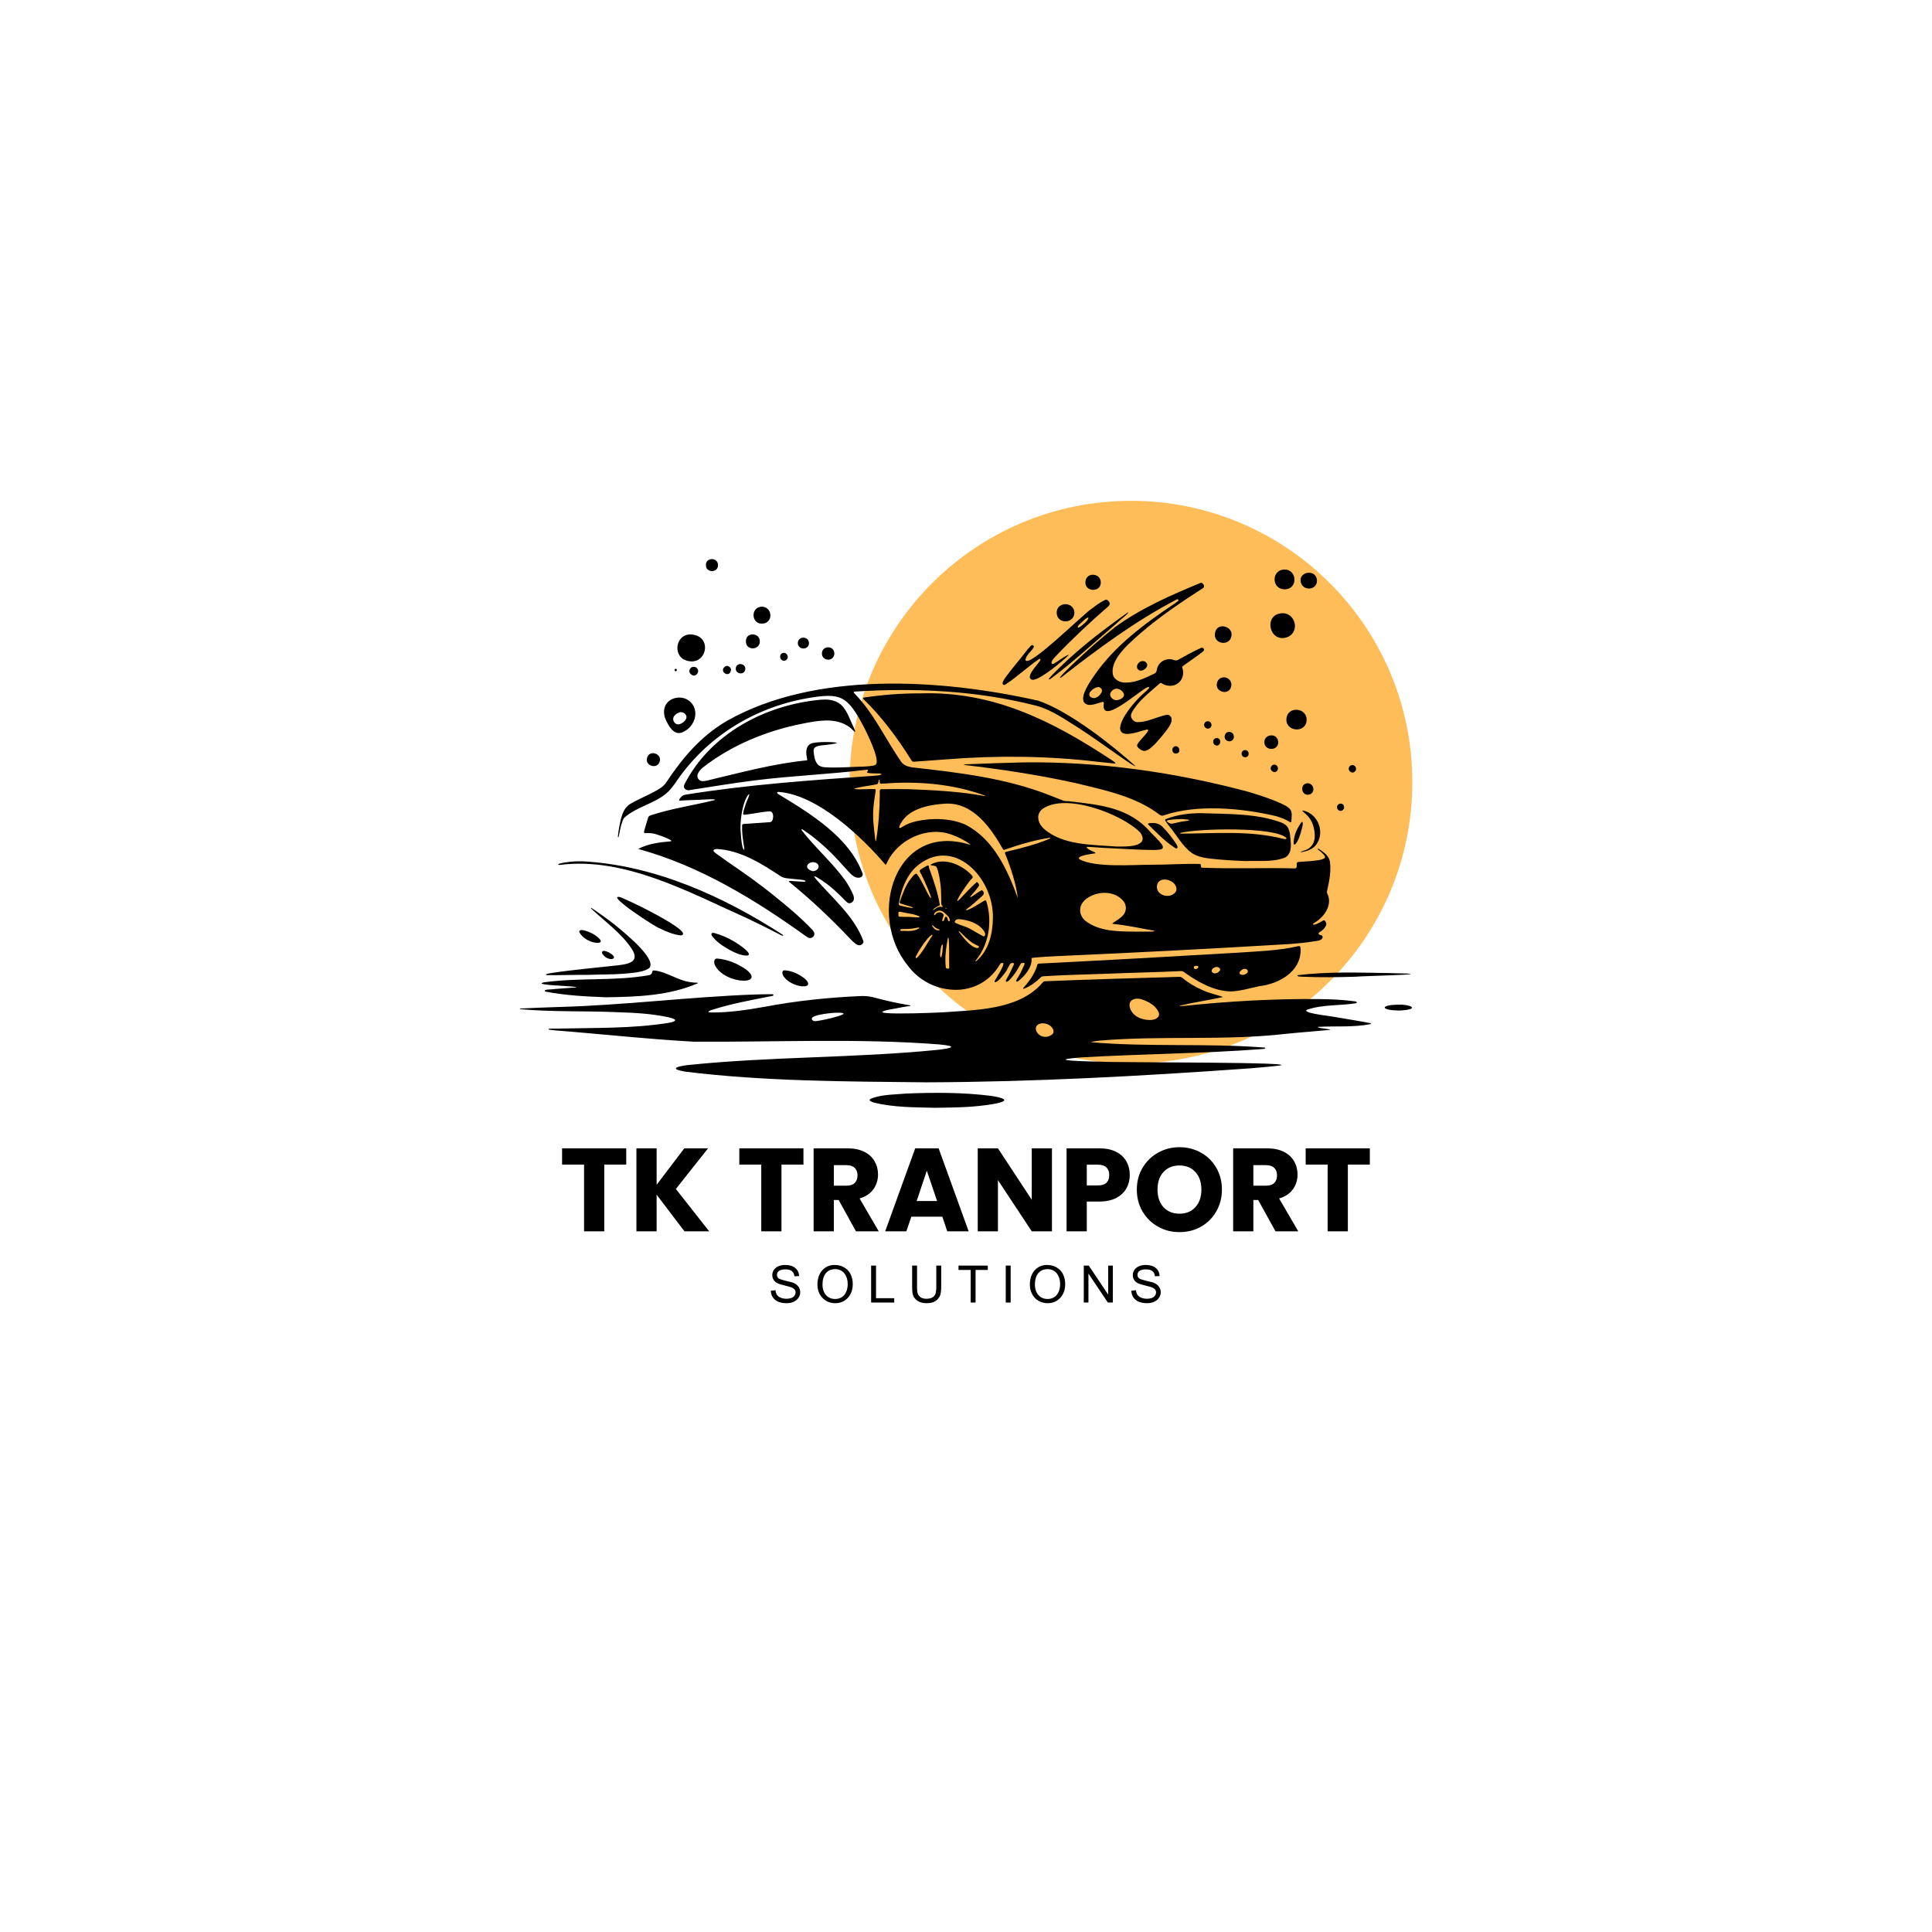 <svg xmlns="http://www.w3.org/2000/svg" xmlns:xlink="http://www.w3.org/1999/xlink" width="500" zoomAndPan="magnify" viewBox="0 0 375 375" height="500" preserveAspectRatio="xMidYMid meet" version="1.0"><defs><g/><clipPath id="1c6a70d53a"><path d="M 48.645 225.328 L 326.355 225.328 L 326.355 257.191 L 48.645 257.191 Z M 48.645 225.328 " clip-rule="nonzero"/></clipPath><clipPath id="8974848703"><path d="M 0.645 0.328 L 278.355 0.328 L 278.355 32.191 L 0.645 32.191 Z M 0.645 0.328 " clip-rule="nonzero"/></clipPath><clipPath id="b5c50044f4"><rect x="0" width="279" y="0" height="33"/></clipPath><clipPath id="1bcaa1849a"><path d="M 164.91 97.211 L 274.133 97.211 L 274.133 206.434 L 164.91 206.434 Z M 164.91 97.211 " clip-rule="nonzero"/></clipPath><clipPath id="0f474cdbc6"><path d="M 219.52 97.211 C 189.359 97.211 164.91 121.66 164.91 151.82 C 164.91 181.984 189.359 206.434 219.52 206.434 C 249.68 206.434 274.133 181.984 274.133 151.82 C 274.133 121.66 249.68 97.211 219.52 97.211 Z M 219.52 97.211 " clip-rule="nonzero"/></clipPath><clipPath id="1ef85426b2"><path d="M 0.91 0.211 L 110.133 0.211 L 110.133 109.434 L 0.91 109.434 Z M 0.91 0.211 " clip-rule="nonzero"/></clipPath><clipPath id="f0b47e282a"><path d="M 55.52 0.211 C 25.359 0.211 0.91 24.66 0.91 54.82 C 0.91 84.984 25.359 109.434 55.52 109.434 C 85.68 109.434 110.133 84.984 110.133 54.82 C 110.133 24.66 85.68 0.211 55.52 0.211 Z M 55.52 0.211 " clip-rule="nonzero"/></clipPath><clipPath id="b7f97d7a4b"><rect x="0" width="111" y="0" height="110"/></clipPath><clipPath id="b6ac8c4b7e"><path d="M 100.867 189 L 267 189 L 267 211 L 100.867 211 Z M 100.867 189 " clip-rule="nonzero"/></clipPath><clipPath id="5958a838f2"><path d="M 168 212 L 195 212 L 195 215.023 L 168 215.023 Z M 168 212 " clip-rule="nonzero"/></clipPath><clipPath id="b76ef805be"><path d="M 268 195 L 274.117 195 L 274.117 197 L 268 197 Z M 268 195 " clip-rule="nonzero"/></clipPath><clipPath id="9093ac3348"><path d="M 137 108.523 L 140 108.523 L 140 111 L 137 111 Z M 137 108.523 " clip-rule="nonzero"/></clipPath><clipPath id="48f801ee51"><rect x="0" width="159" y="0" height="33"/></clipPath><clipPath id="f24ad88a27"><path d="M 1 0.281 L 8 0.281 L 8 8 L 1 8 Z M 1 0.281 " clip-rule="nonzero"/></clipPath><clipPath id="62510b6fa9"><path d="M 10 0.281 L 18 0.281 L 18 8 L 10 8 Z M 10 0.281 " clip-rule="nonzero"/></clipPath><clipPath id="626b347bb7"><path d="M 21 0.281 L 26 0.281 L 26 8 L 21 8 Z M 21 0.281 " clip-rule="nonzero"/></clipPath><clipPath id="2d8f5c3ae2"><path d="M 29 0.281 L 35 0.281 L 35 8 L 29 8 Z M 29 0.281 " clip-rule="nonzero"/></clipPath><clipPath id="24d85253ba"><path d="M 38 0.281 L 44 0.281 L 44 8 L 38 8 Z M 38 0.281 " clip-rule="nonzero"/></clipPath><clipPath id="846eb259bb"><path d="M 47 0.281 L 49 0.281 L 49 8 L 47 8 Z M 47 0.281 " clip-rule="nonzero"/></clipPath><clipPath id="190819315e"><path d="M 51 0.281 L 59 0.281 L 59 8 L 51 8 Z M 51 0.281 " clip-rule="nonzero"/></clipPath><clipPath id="6145aab155"><path d="M 62 0.281 L 69 0.281 L 69 8 L 62 8 Z M 62 0.281 " clip-rule="nonzero"/></clipPath><clipPath id="e5cea54ae3"><path d="M 71 0.281 L 78 0.281 L 78 8 L 71 8 Z M 71 0.281 " clip-rule="nonzero"/></clipPath><clipPath id="f5e24af7a3"><rect x="0" width="82" y="0" height="12"/></clipPath></defs><rect x="-37.5" width="450" fill="#ffffff" y="-37.5" height="450" fill-opacity="1"/><rect x="-37.5" width="450" fill="#ffffff" y="-37.5" height="450" fill-opacity="1"/><g clip-path="url(#1c6a70d53a)"><g transform="matrix(1, 0, 0, 1, 48, 225)"><g clip-path="url(#b5c50044f4)"><g clip-path="url(#8974848703)"><path fill="#ffffff" d="M 0.645 0.328 L 278.301 0.328 L 278.301 32.191 L 0.645 32.191 Z M 0.645 0.328 " fill-opacity="1" fill-rule="nonzero"/></g></g></g></g><g clip-path="url(#1bcaa1849a)"><g clip-path="url(#0f474cdbc6)"><g transform="matrix(1, 0, 0, 1, 164, 97)"><g clip-path="url(#b7f97d7a4b)"><g clip-path="url(#1ef85426b2)"><g clip-path="url(#f0b47e282a)"><path fill="#ffbd59" d="M 0.91 0.211 L 110.133 0.211 L 110.133 109.434 L 0.91 109.434 Z M 0.91 0.211 " fill-opacity="1" fill-rule="nonzero"/></g></g></g></g></g></g><path fill="#000000" d="M 120.055 162.469 C 120.082 162.434 120.094 162.367 120.105 162.32 C 120.293 161.449 120.422 160.566 120.711 159.719 C 120.836 159.359 120.926 158.961 121.203 158.688 C 123.566 156.59 126.977 156.012 129.355 153.977 C 129.984 153.457 130.473 152.785 130.969 152.145 C 136.863 143.223 146.184 137.387 156.676 135.527 C 163.262 134.398 164.48 134.98 167.832 141.406 C 168.449 142.672 170.59 147.027 170.105 148.227 C 170.008 148.426 169.789 148.555 169.566 148.59 C 169.25 148.652 168.93 148.695 168.605 148.727 C 167.809 148.805 167 148.805 166.199 148.836 C 164.113 148.922 162.012 149.059 159.926 148.91 C 159.383 148.84 158.848 148.637 158.551 148.148 C 158.098 147.465 157.988 146.625 157.93 145.82 C 157.75 144.539 159.785 144.723 160.699 144.543 C 160.98 144.512 161.262 144.465 161.477 144.438 C 161.672 144.41 161.891 144.375 162.086 144.332 C 162.367 144.27 162.469 144.223 162.441 144.184 C 162.102 143.996 158.344 143.898 157.383 144.348 C 156.332 144.859 156.402 146.156 156.668 147.305 C 156.688 147.395 156.707 147.52 156.625 147.582 C 150.078 148.215 143.68 149.992 137.281 151.496 C 136.73 151.621 136.082 151.777 135.648 151.309 C 134.922 150.555 135.754 149.543 136.375 149.008 C 141.977 144.629 148.797 141.828 155.75 140.465 C 158.582 139.902 161.773 139.27 164.41 140.816 C 164.816 141.066 165.188 141.359 165.516 141.695 C 165.609 141.773 166.039 142.281 165.973 141.891 C 165.84 141.461 165.625 141.055 165.449 140.641 C 164.738 139.16 164.219 137.383 162.785 136.445 C 161.711 135.793 160.484 135.719 159.273 135.816 C 148.574 136.801 137.941 142.379 132.891 152.156 C 132.809 152.348 132.707 152.551 132.75 152.758 C 132.824 153.156 133.273 153.418 133.672 153.387 C 137.949 152.738 142.219 152 146.516 151.473 C 153.727 150.562 161 150.293 168.215 149.406 C 168.301 149.391 168.465 149.391 168.48 149.492 C 168.504 149.656 168.266 149.758 168.305 149.922 C 168.461 150.121 169.484 150.102 169.812 150.121 C 169.98 150.137 171.316 150.059 171.047 150.355 C 170.59 150.527 170.078 150.535 169.59 150.582 C 157.336 151.445 145.027 152.297 132.895 154.273 C 132.461 154.406 132.219 154.598 131.941 155.023 C 131.883 155.109 131.809 155.219 131.82 155.316 C 131.828 155.371 131.887 155.402 131.961 155.406 C 133.664 155.281 135.34 155.281 137.055 155.172 C 137.273 155.16 137.484 155.152 137.707 155.145 C 138.031 155.133 138.332 155.129 138.527 155.152 C 138.734 155.172 138.82 155.227 138.707 155.301 C 134.598 156.324 130.336 156.926 126.289 158.254 C 126.066 158.332 125.902 158.461 125.809 158.672 C 125.535 159.492 125.324 160.336 125.07 161.16 C 125.027 161.305 124.969 161.496 125.039 161.633 C 125.082 161.699 125.176 161.715 125.254 161.711 C 125.406 161.711 125.559 161.707 125.715 161.699 C 126.785 161.691 127.18 161.855 128.371 162.266 C 128.691 162.383 129.008 162.496 129.328 162.641 C 129.555 162.734 129.762 162.832 129.93 162.918 C 130.145 163.031 130.285 163.133 130.305 163.207 C 130.316 163.25 130.289 163.285 130.18 163.301 C 128.055 163.473 125.742 163.773 123.863 164.781 C 135.82 168.027 146.637 174.672 156.68 181.895 C 156.996 182.078 157.312 182.172 157.641 181.957 C 158.035 181.727 158.188 181.316 157.969 180.91 C 157.887 180.738 157.766 180.57 157.633 180.426 C 155.371 178.062 152.871 175.953 150.316 173.914 C 147.379 171.5 144.254 169.332 141.121 167.188 C 140.398 166.68 139.676 166.172 138.969 165.648 C 138.801 165.504 138.406 165.254 138.496 165.027 C 138.527 164.965 138.637 164.898 138.727 164.863 C 138.801 164.836 138.875 164.824 138.945 164.809 C 139.023 164.797 139.098 164.789 139.172 164.789 C 143.758 165.059 147.773 167.602 151.516 170.066 C 151.84 170.281 152.211 170.398 152.594 170.449 C 153.648 170.609 154.719 170.641 155.777 170.793 C 155.906 170.801 156.531 170.926 156.285 171.117 C 156.223 171.148 156.129 171.148 156.055 171.148 C 155.52 171.121 154.98 171.09 154.445 171.059 C 154.07 171.059 153.652 170.965 153.281 170.996 C 153.199 171.008 153.133 171.027 153.125 171.066 C 153.113 171.105 153.16 171.16 153.223 171.215 C 157.43 174.617 161.355 178.344 165.07 182.273 C 165.641 182.777 166.535 183.965 167.344 183.258 C 167.531 183.102 167.641 182.859 167.574 182.625 C 165.758 177.762 161.598 174.395 158.309 170.547 C 157.359 169.387 159.434 170.82 159.75 171.039 C 161.438 172.176 162.871 173.602 164.301 175.043 C 164.508 175.266 164.824 175.391 165.113 175.277 C 165.906 174.961 165.84 174.184 165.531 173.512 C 165.117 172.566 164.605 171.66 164.008 170.82 C 161.504 167.371 158.23 164.551 155.629 161.176 C 155.578 161.086 155.555 161.012 155.59 160.973 C 155.633 160.91 155.777 160.988 155.848 161.039 C 158.758 162.961 161.32 165.379 163.621 167.996 C 163.984 168.398 164.352 168.805 164.723 169.199 C 165.227 169.734 165.832 170.387 166.621 170.367 C 167.066 170.379 167.555 170.082 167.441 169.582 C 164.855 162.457 157.156 157.828 150.992 154.09 C 150.855 153.969 150.785 153.855 150.848 153.785 C 150.898 153.73 151.016 153.719 151.125 153.707 C 158.684 154.273 167.164 162.328 171.879 167.844 C 172.039 167.828 172.094 167.562 172.168 167.438 C 174.258 162.93 179.98 160.273 184.707 162.004 C 185.996 162.461 187.246 163.07 188.332 163.906 C 188.348 163.93 188.367 163.961 188.348 163.984 C 173.664 159.328 168.203 177.695 176.227 187.441 C 178.098 190.02 181.086 191.695 184.223 192.047 C 188.285 192.547 192.07 190.715 194.121 187.121 C 194.23 186.938 194.426 186.867 194.633 186.926 C 195.277 186.91 193.258 190.043 193.109 190.309 C 193.055 190.41 192.965 190.543 193.09 190.621 C 193.652 190.754 194.848 189.137 195.223 188.613 C 195.539 188.141 195.742 187.625 196.039 187.145 C 196.078 187.078 196.129 187.016 196.195 186.98 C 196.316 186.91 196.473 186.922 196.617 186.926 C 196.672 186.93 196.73 186.934 196.773 186.961 C 196.859 187.008 196.832 187.137 196.789 187.211 C 196.363 188.113 195.973 189.031 195.457 189.891 C 195.383 190.055 195.07 190.465 195.332 190.574 C 195.574 190.578 195.82 190.336 195.98 190.156 C 196.836 189.309 197.477 188.273 198.035 187.215 C 198.082 187.129 198.129 187.031 198.211 186.977 C 198.391 186.883 198.91 186.801 198.879 187.117 C 198.824 187.32 198.691 187.508 198.613 187.703 C 198.352 188.316 198.074 188.922 197.719 189.488 C 197.562 189.781 197.324 190.059 197.23 190.383 C 197.227 190.688 197.668 190.445 197.781 190.324 C 198.965 189.391 200.332 187.699 200.23 186.125 C 200.227 186.055 200.227 185.961 200.301 185.938 C 200.324 185.922 200.355 185.918 200.391 185.914 C 202.066 185.742 203.781 185.645 205.48 185.57 C 220.484 184.914 235.484 184.125 250.473 183.227 C 251.855 183.113 253.238 182.996 254.609 182.781 C 255.25 182.625 256.719 182.707 256.715 181.848 C 256.727 181.695 256.602 181.582 256.469 181.539 C 256.332 181.488 256.172 181.48 256.059 181.402 C 255.918 181.32 255.855 181.098 256.027 181.004 C 256.609 180.656 257.137 180.246 257.383 179.594 C 257.52 179.32 257.383 179.039 257.23 178.797 C 257.188 178.738 257.137 178.684 257.082 178.652 C 256.973 178.598 256.852 178.648 256.758 178.707 C 256.418 178.898 256.09 179.109 255.73 179.266 C 255.484 179.379 255.188 179.527 254.914 179.465 C 254.668 179.348 255.164 179.129 255.211 179.062 C 257.102 177.941 258.711 175.562 257.605 173.398 C 257.531 173.207 257.551 173.012 257.602 172.824 C 258.02 171.008 258.391 169.121 258.141 167.254 C 257.973 166.363 257.336 165.719 256.609 165.195 C 256.371 165.031 256.137 164.867 255.891 164.727 C 255.844 164.699 255.734 164.68 255.758 164.762 C 255.836 164.938 256.035 165.039 256.176 165.164 C 256.488 165.469 256.863 165.73 257.102 166.102 C 257.184 166.223 257.227 166.383 257.125 166.504 C 257.047 166.609 256.895 166.695 256.703 166.762 C 256.191 166.953 255.387 167.035 254.863 167.086 C 254.645 167.105 254.457 167.133 254.246 167.152 C 253.57 167.207 252.891 167.242 252.215 167.289 C 252.098 167.301 251.969 167.301 251.859 167.355 C 251.629 167.484 251.707 167.891 251.684 168.176 C 251.676 168.273 251.66 168.391 251.602 168.461 C 251.547 168.523 251.457 168.547 251.375 168.555 C 245.34 168.398 239.246 168.668 233.238 168.418 C 232.977 168.23 233.227 167.82 232.93 167.695 C 229.879 167.602 226.527 167.859 223.516 167.844 L 223.512 167.844 C 219.676 167.844 212.68 168.445 209.547 166.801 C 208.699 166.105 212.012 165.73 212.508 165.641 C 212.566 165.633 212.633 165.59 212.605 165.52 C 212.59 165.477 212.535 165.438 212.488 165.418 C 212.102 165.234 211.691 165.09 211.328 164.855 C 211.195 164.773 210.656 164.398 211.09 164.371 C 212.367 164.418 213.645 164.566 214.922 164.605 C 217.969 164.734 221.012 164.984 224.062 164.984 C 224.402 164.957 225.59 164.977 225.684 164.602 C 225.785 164.355 225.609 164.02 225.445 163.801 C 224.809 163.008 224.082 162.293 223.359 161.578 C 219.227 156.758 213.652 156.234 207.723 155.547 C 207.293 155.48 206.848 155.535 206.422 155.422 C 205.48 155.07 204.559 154.656 203.613 154.312 C 195.109 150.988 185.984 149.949 176.977 148.934 C 176.223 148.797 175.41 148.547 174.941 147.895 C 171.902 143.531 169.664 138.52 165.934 134.684 C 165.766 134.516 165.535 134.285 165.914 134.234 C 177.688 133.477 189.652 134.051 201.117 136.973 C 204.289 137.828 206.965 139.828 209.723 141.527 C 212.949 143.621 216.027 145.945 219.223 148.086 C 219.395 148.195 219.551 148.293 219.688 148.375 C 220.199 148.684 220.395 148.766 220.359 148.676 C 216.309 144.992 207.633 138.055 201.527 136.004 C 182.75 131.781 158.301 130.164 141.074 139.934 C 136.066 142.871 132.562 146.98 129.254 151.953 C 128.984 152.332 128.652 152.637 128.281 152.906 C 126.457 154.125 124.348 154.859 122.457 155.969 C 120.883 156.816 120.539 158.766 120.215 160.391 C 120.094 161.016 120 161.648 119.941 162.285 C 119.934 162.352 119.926 162.43 119.969 162.484 C 119.98 162.512 120.023 162.508 120.055 162.469 Z M 156.699 167.957 C 157.137 167.047 158.922 167.16 158.898 168.277 L 158.898 168.281 C 158.801 168.816 158.141 169.199 157.617 169.066 C 157.141 168.926 156.473 168.5 156.699 167.957 Z M 149.504 159.578 C 147.852 159.707 146.195 159.793 144.539 159.918 C 144.391 159.938 144.176 159.918 144.082 160.051 C 144.051 160.098 144.043 160.164 144.043 160.223 C 143.988 161.535 144.176 162.859 144.391 164.156 C 144.426 164.344 144.48 164.621 144.473 164.797 C 144.469 164.871 144.453 164.93 144.426 164.949 C 143.914 164.832 143.727 161.16 143.723 160.551 L 143.723 160.547 C 143.723 158.777 144.184 155.504 145.289 154.211 C 145.328 154.172 145.367 154.156 145.391 154.172 C 145.43 154.195 145.422 154.289 145.383 154.426 C 145.242 154.949 144.875 155.641 144.715 156.176 C 144.52 156.758 144.297 157.352 144.234 157.969 C 144.27 158.25 144.711 158.109 144.898 158.098 C 146.414 157.922 147.914 157.559 149.441 157.484 C 149.895 157.535 150.055 157.984 150.07 158.438 C 150.07 158.875 149.969 159.469 149.504 159.578 Z M 224.555 172.121 C 224.637 169.684 228.586 170.742 228.34 172.762 C 228.219 173.258 227.77 173.613 227.305 173.773 C 226.152 174.176 224.535 173.508 224.555 172.129 Z M 209.961 175.469 C 210.258 174.918 210.758 174.477 211.312 174.156 C 213.395 172.887 216.504 172.938 218.094 174.953 C 218.203 175.102 218.293 175.258 218.363 175.418 C 218.754 176.328 218.445 177.348 217.664 177.973 C 217.148 178.461 216.512 178.777 215.949 179.191 C 215.914 179.23 215.91 179.273 215.949 179.301 C 218.621 179.602 221.293 180.137 223.941 180.637 C 224.695 180.887 222.184 180.82 221.934 180.828 C 221.605 180.828 220.934 180.812 220.738 180.832 C 220.715 180.832 220.703 180.828 220.68 180.828 L 220.672 180.828 C 217.27 180.793 213.43 180.895 210.621 178.691 C 209.684 177.883 209.348 176.562 209.961 175.469 Z M 174.387 177.633 C 174.379 177.246 174.309 176.949 174.676 176.961 C 174.781 176.969 174.898 176.996 175 177.023 C 176.102 177.316 177.309 177.336 178.34 177.832 C 178.395 177.859 178.48 177.906 178.484 177.969 C 178.469 178.09 178.297 178.07 178.203 178.066 C 177.91 178.047 177.613 178.035 177.293 178.016 C 177.023 178 176.703 177.98 176.402 177.969 L 176.398 177.969 C 175.898 177.973 175.148 177.969 174.621 177.934 C 174.457 177.926 174.387 177.793 174.387 177.633 Z M 176.914 180.676 C 176.582 180.703 176.242 180.738 175.914 180.695 L 175.91 180.695 C 175.609 180.645 174.723 180.805 174.711 180.516 C 174.734 180.246 175.535 180.328 175.742 180.316 C 176.492 180.316 177.23 180.25 177.961 180.082 C 178.07 180.062 178.172 180.035 178.285 180.027 C 178.379 180.02 178.48 180.051 178.434 180.145 C 178.418 180.172 178.387 180.199 178.352 180.219 C 178.109 180.367 177.848 180.477 177.574 180.551 C 177.359 180.609 177.137 180.652 176.914 180.676 Z M 180.902 181.707 C 179.91 183.113 179.148 184.793 177.922 185.977 L 177.914 185.977 C 177.848 185.992 177.777 185.918 177.746 185.848 C 177.719 185.789 177.73 185.727 177.762 185.668 C 178.359 184.441 179.141 183.301 179.996 182.234 C 180.199 182.008 180.516 181.684 180.754 181.516 C 180.855 181.449 180.938 181.398 180.977 181.457 C 181.004 181.516 180.949 181.645 180.902 181.707 Z M 182.258 180.57 L 182.25 180.57 C 181.805 180.629 181.461 180.43 181.219 180.109 C 181.117 179.988 180.977 179.848 180.938 179.688 C 180.922 179.637 180.926 179.582 180.957 179.566 C 181.023 179.543 181.098 179.645 181.148 179.691 C 181.414 179.98 181.719 180.215 182.102 180.328 C 182.164 180.348 182.23 180.359 182.289 180.391 C 182.434 180.461 182.41 180.551 182.258 180.57 Z M 182.461 185.312 L 182.461 185.309 C 182.473 185.109 182.504 184.887 182.531 184.613 C 182.555 184.41 182.582 184.191 182.621 183.996 C 182.668 183.773 182.723 183.555 182.844 183.387 C 182.902 183.301 182.961 183.309 182.992 183.402 C 183.055 184.023 182.703 187.016 182.461 185.312 Z M 184.246 187.82 C 184.258 188.078 183.879 188.074 183.688 187.938 C 183.629 187.895 183.602 187.836 183.586 187.766 C 183.344 185.891 183.629 184.004 183.957 182.156 C 183.965 182.105 183.98 182.012 184.035 182.004 C 184.078 181.996 184.121 182.059 184.125 182.109 C 184.316 183.988 184.18 185.922 184.25 187.816 Z M 184.262 178.812 C 184.137 178.879 184.043 178.742 184.012 178.637 C 183.93 178.426 183.918 178.172 183.75 178 C 183.688 177.934 183.578 177.883 183.504 177.957 C 183.336 178.117 183.328 178.48 183.184 178.676 C 183.129 178.754 183.031 178.887 182.941 178.801 C 182.762 178.52 183.215 177.852 183.152 177.566 C 182.934 177.02 182.105 176.953 181.742 177.293 C 181.617 177.387 181.547 177.555 181.414 177.637 C 181.371 177.656 181.332 177.645 181.312 177.605 C 181.227 177.168 181.934 176.75 182.344 176.746 L 182.348 176.746 C 182.73 176.746 183.094 176.953 183.367 177.219 C 183.684 177.535 184.113 177.832 184.285 178.266 C 184.336 178.406 184.418 178.711 184.262 178.812 Z M 183.52 176.203 L 183.523 176.203 C 183.547 176.207 183.559 176.227 183.59 176.238 C 183.641 176.266 183.781 176.344 183.676 176.387 C 183.59 176.406 183.535 176.305 183.48 176.262 C 183.457 176.242 183.508 176.211 183.52 176.203 Z M 185.496 179.141 C 185.43 179.102 185.348 179.066 185.328 178.996 C 185.312 178.941 185.328 178.879 185.355 178.824 C 185.5 178.465 185.832 178.379 186.184 178.406 L 186.191 178.406 C 188.02 178.598 190.07 179.191 191.082 180.863 C 191.172 181.027 191.23 181.207 191.219 181.395 C 191.211 181.625 191.066 181.832 190.824 181.715 C 189.961 181.25 189.113 180.75 188.262 180.27 C 187.797 180.016 187.297 179.844 186.801 179.668 C 186.414 179.535 186.027 179.395 185.664 179.219 C 185.605 179.195 185.551 179.172 185.496 179.141 Z M 186.105 180.84 C 186.078 180.789 186.074 180.73 186.113 180.723 L 186.117 180.723 C 186.145 180.719 186.176 180.738 186.207 180.766 C 186.832 181.289 187.379 181.938 188.023 182.453 C 188.477 182.855 188.984 183.164 189.52 183.43 C 189.652 183.496 189.785 183.559 189.914 183.625 C 189.996 183.664 190.043 183.746 190.004 183.832 C 189.77 184.34 188.703 183.652 188.422 183.43 C 187.512 182.699 186.797 181.773 186.105 180.84 Z M 192.719 178.227 L 192.719 178.234 C 192.691 181.246 191.883 184.578 189.477 186.555 C 189.426 186.59 189.375 186.613 189.344 186.582 C 189.32 186.559 189.332 186.504 189.363 186.457 C 191.957 183.375 192.629 178.867 191.484 175.043 C 191.344 174.621 191.188 174.75 190.887 174.918 C 189.867 175.508 188.895 176.195 187.797 176.633 C 187.723 176.66 187.566 176.715 187.523 176.633 C 187.492 176.566 187.586 176.484 187.645 176.445 C 188.602 175.789 189.418 174.961 190.305 174.211 C 190.488 174.047 190.703 173.883 190.844 173.684 C 191 173.488 190.988 173.234 190.848 173.039 C 190.75 172.879 190.621 172.758 190.449 172.832 C 190.016 173.062 189.613 173.359 189.203 173.637 C 188.957 173.793 188.723 173.988 188.457 174.109 C 188.266 174.172 188.309 174.039 188.402 173.934 C 188.93 173.371 189.406 172.77 189.875 172.156 C 190.148 171.855 190.047 171.637 189.82 171.344 C 189.727 171.199 189.57 171.195 189.461 171.316 C 189.277 171.48 189.098 171.652 188.918 171.824 C 187.891 172.797 186.961 173.875 185.945 174.848 C 185.895 174.891 185.871 174.906 185.848 174.891 C 185.746 174.824 185.926 174.426 186.234 173.898 C 186.918 172.73 188.227 170.926 188.512 170.668 C 188.621 170.547 188.836 170.398 188.809 170.215 C 188.766 170.055 188.633 169.926 188.531 169.797 C 188.41 169.66 188.273 169.531 188.141 169.41 C 186.203 167.648 183.086 166.43 180.656 167.805 C 180.594 167.879 180.672 167.938 180.746 167.953 C 181.168 168.039 181.719 168 181.867 168.477 C 182.293 169.598 182.43 170.805 182.59 171.988 C 182.684 173.008 182.668 174.031 182.699 175.055 C 182.684 175.391 182.684 175.676 182.973 175.91 C 183.062 175.996 182.98 176.043 182.875 176.035 C 182.281 175.879 181.727 176.215 181.277 176.594 C 181.125 176.73 181.039 176.656 181.168 176.508 C 181.402 176.242 181.715 176.07 182.023 175.906 C 182.152 175.84 182.355 175.812 182.418 175.66 C 182.066 173.434 181.328 171.25 180.57 169.121 C 180.469 168.836 180.34 168.562 180.293 168.262 C 180.273 168.156 180.289 168.039 180.227 168 C 180 167.926 179.453 168.309 179.195 168.453 C 178.27 169.047 178.414 168.887 178.859 169.793 C 178.973 169.926 181.559 175.566 180.43 174.062 C 179.586 172.641 179 171.027 178.008 169.699 C 177.949 169.617 177.867 169.555 177.766 169.594 C 177.395 169.738 177.102 170.168 176.859 170.465 C 175.781 171.785 175.238 173.391 174.664 174.973 C 174.637 175.047 174.609 175.137 174.637 175.215 C 174.672 175.324 174.801 175.371 174.91 175.406 C 175.52 175.594 176.133 175.777 176.742 175.969 C 176.895 176.02 177.055 176.066 177.184 176.164 C 177.246 176.215 177.227 176.238 177.156 176.238 C 176.359 176.207 175.535 175.945 174.742 175.777 C 174.57 175.75 174.414 175.613 174.453 175.422 C 174.879 172.828 175.82 170.18 177.738 168.316 C 184.914 161.945 192.949 170.336 192.719 178.227 Z M 202.422 156.965 C 206.938 153.887 217.617 157.965 221.207 161.477 C 221.664 161.996 222 162.738 221.641 163.316 C 220.789 164.492 217.98 164.285 216.633 164.305 L 216.629 164.305 C 212.125 163.941 206.289 164.113 202.629 160.871 C 201.41 159.801 200.996 157.98 202.422 156.965 Z M 195.055 164.914 C 197.922 163.914 200.934 163.02 203.906 162.586 C 203.91 162.594 203.906 162.609 203.898 162.617 C 203.852 162.691 203.746 162.77 203.613 162.844 C 200.98 163.949 198.148 164.652 195.375 165.316 C 195.133 165.371 194.984 165.434 195.098 165.707 C 196.199 168.453 197.188 171.395 197.555 174.297 C 197.551 174.289 197.535 174.258 197.523 174.223 C 195.527 168.785 192.855 162.91 187.461 160.098 C 184.66 158.812 180.898 158.719 177.895 159.391 C 176.793 159.645 175.961 159.977 175.25 160.43 C 175.121 160.5 174.934 160.645 174.777 160.695 C 174.602 160.762 174.488 160.652 174.543 160.477 C 175.863 156.973 180.273 156.184 183.609 155.98 L 183.617 155.98 C 188.938 155.801 192.289 160.652 194.672 164.809 C 194.762 164.973 194.891 164.984 195.055 164.914 Z M 171.469 152.102 C 178.09 151.57 185.004 152.137 191.246 154.453 C 191.242 154.508 191.168 154.508 191.102 154.508 C 186.203 153.598 181.004 153.352 176.066 153.168 L 176.059 153.168 C 174.254 153.176 172.66 153.141 171.012 153.184 C 170.645 153.242 170.777 153.801 170.766 154.062 C 170.746 157.133 170.531 160.293 170.027 163.289 C 170 163.293 169.961 163.227 169.938 163.168 C 169.906 163.094 169.891 163.012 169.883 162.93 C 169.648 160.875 169.332 158.816 169.535 156.746 C 169.59 156.07 169.68 155.406 169.777 154.738 C 169.836 154.332 169.898 153.934 169.961 153.527 C 169.977 153.438 169.988 153.332 169.941 153.258 C 169.906 153.203 169.848 153.172 169.773 153.16 C 168.5 153.094 167.172 153.301 165.91 153.152 C 165.793 153.117 165.914 153.027 165.988 153.008 C 167.074 152.734 168.191 152.574 169.297 152.395 C 169.422 152.375 169.535 152.352 169.66 152.328 C 169.945 152.262 170.23 152.305 170.391 152.082 C 170.445 152 170.496 151.824 170.527 151.656 C 170.555 151.57 170.547 151.273 170.695 151.371 C 170.77 151.496 170.727 151.703 170.754 151.848 C 170.77 152.047 170.875 152.109 171.043 152.113 C 171.184 152.117 171.344 152.105 171.469 152.102 Z M 171.469 152.102 " fill-opacity="1" fill-rule="nonzero"/><g clip-path="url(#b6ac8c4b7e)"><path fill="#000000" d="M 266.004 198.602 C 265.973 198.594 265.938 198.586 265.906 198.582 C 263.41 198.09 260.938 197.723 258.426 197.285 C 257.285 197.125 255.32 196.871 254.258 196.566 C 253.836 196.445 253.559 196.316 253.531 196.184 C 253.527 196.152 253.531 196.121 253.555 196.09 C 253.574 196.059 253.609 196.031 253.676 196 C 253.715 195.984 253.758 195.969 253.809 195.953 C 256.82 194.938 260.102 195.238 263.211 194.723 C 263.293 194.695 263.371 194.641 263.363 194.566 C 263.359 194.504 263.297 194.465 263.246 194.438 C 263.145 194.383 263.031 194.363 262.922 194.352 C 260.613 194.039 258.281 193.945 255.953 193.918 C 247.262 193.836 238.57 194.34 229.922 195.23 C 229.824 195.242 229.73 195.25 229.629 195.254 C 229.445 195.27 229.203 195.293 229.035 195.262 C 229.012 195.258 228.996 195.254 228.98 195.25 C 228.941 195.234 228.961 195.215 229.02 195.195 C 229.039 195.191 229.062 195.184 229.082 195.18 C 231.773 194.543 234.547 194.148 237.25 193.551 C 237.316 193.535 237.344 193.52 237.316 193.5 C 237.105 193.402 236.875 193.348 236.645 193.27 C 235.504 192.922 234.316 192.633 233.238 192.105 C 231.883 191.512 230.621 190.742 229.48 189.793 C 229.352 189.695 229.211 189.633 229.055 189.602 C 220.293 189.848 211.516 190.105 202.758 190.461 C 202.512 190.496 202.34 190.754 202.18 190.93 C 197.598 196.074 189.312 196.027 182.82 196.504 C 179.816 196.641 174.441 196.812 172.238 196.648 C 170.895 196.547 170.734 196.324 173.004 195.891 C 173.289 195.836 173.527 195.797 173.82 195.746 C 174.762 195.566 175.703 195.371 176.656 195.266 C 176.684 195.254 176.734 195.234 176.719 195.199 C 176.707 195.152 176.594 195.125 176.543 195.117 C 174.398 194.754 172.27 194.316 170.168 193.746 C 169.234 193.473 168.277 193.301 167.309 193.324 C 160.945 193.586 154.59 194.25 148.332 195.434 C 144.938 196.035 141.484 196.555 138.035 196.523 C 137.773 196.512 137.582 196.484 137.516 196.434 C 137.453 196.383 137.496 196.312 137.695 196.215 C 137.773 196.172 137.895 196.121 137.992 196.082 C 141.801 194.836 145.766 194.129 149.691 193.352 C 149.832 193.324 149.98 193.312 150.09 193.223 C 150.164 193.16 150.133 193.059 150.047 193.02 C 149.973 192.98 149.871 192.973 149.773 192.973 C 148.699 192.984 147.629 192.992 146.555 193.031 C 133.816 193.48 121.148 195.129 108.398 195.457 C 105.926 195.559 103.449 195.617 100.98 195.75 C 100.938 195.762 100.914 195.789 100.918 195.824 C 100.922 195.848 100.941 195.871 100.961 195.883 C 107.223 196.441 113.586 196.188 119.879 196.469 C 123.133 196.574 126.406 196.742 129.598 197.418 C 130.031 197.52 130.48 197.609 130.875 197.824 C 131.188 197.992 131.055 198.16 130.711 198.297 C 130.41 198.414 129.992 198.492 129.715 198.547 C 122.629 199.672 115.414 199.477 108.258 199.648 C 107.734 199.656 107.207 199.625 106.684 199.672 C 106.613 199.68 106.531 199.684 106.492 199.715 C 106.477 199.73 106.461 199.746 106.465 199.766 C 106.465 199.789 106.484 199.809 106.512 199.824 C 106.547 199.848 106.598 199.859 106.641 199.863 C 106.98 199.91 107.32 199.953 107.664 199.992 C 116.66 200.688 125.641 201.695 134.652 202.191 C 150.402 202.297 166.652 201.496 182.312 202.723 C 186.238 203.094 184.512 203.496 181.922 203.781 C 165.867 205.387 149.387 205.055 133.312 206.75 C 131.461 207.008 129.789 207.449 132.965 208 C 148.352 209.906 164.289 209.914 179.789 210.078 L 179.797 210.078 C 200.699 210.008 221.582 208.867 242.43 207.379 C 244.164 207.238 245.906 207.094 247.637 206.906 C 255.746 206.105 215.52 206.262 213.746 206.07 C 206.734 205.949 204.41 205.664 209.867 205.242 C 221.547 204.562 233.262 204.504 244.934 203.625 C 245.047 203.617 245.148 203.609 245.258 203.594 C 245.395 203.57 245.574 203.531 245.582 203.453 C 245.586 203.422 245.566 203.391 245.527 203.367 C 245.516 203.359 245.516 203.359 245.508 203.359 C 245.469 203.34 245.426 203.332 245.379 203.324 C 234.27 202.461 222.887 203.258 211.852 202.301 C 211.848 202.238 211.938 202.219 211.992 202.203 C 212.426 202.125 212.859 202.043 213.301 201.992 C 225.367 200.953 237.535 202.047 249.574 200.672 C 252.434 200.367 255.32 200.176 258.172 199.902 C 258.199 199.887 258.188 199.867 258.148 199.844 C 258.012 199.777 257.715 199.742 257.516 199.715 C 257.398 199.695 257.305 199.676 257.191 199.656 C 256.75 199.578 256.145 199.59 255.785 199.363 C 255.758 199.34 255.781 199.324 255.836 199.316 C 259.211 199.117 262.703 199.445 266.02 198.777 C 266.086 198.758 266.133 198.727 266.125 198.691 C 266.121 198.656 266.066 198.621 266.004 198.602 Z M 158.648 198.16 C 158.215 198.238 157.781 198.289 157.586 197.84 C 157.383 197.312 158.738 197.047 159.234 196.934 C 160.113 196.75 161.574 196.582 162.297 196.574 L 162.301 196.574 C 166.566 196.461 160.059 198.008 158.648 198.16 Z M 204.082 200.887 C 201.707 202.379 199.625 198.859 202.309 198.621 L 202.316 198.621 C 202.754 198.605 203.168 198.715 203.539 198.906 C 203.844 199.062 204.141 199.332 204.32 199.633 C 204.609 200.09 204.551 200.602 204.082 200.887 Z M 224.906 197.195 C 224.645 197.809 223.738 198.008 223.121 197.98 L 223.113 197.98 C 221.852 197.953 220.527 197.527 219.762 196.496 C 219.195 195.734 218.879 194.508 219.914 194.016 C 220.426 193.77 221.082 193.789 221.621 193.977 C 222.934 194.41 224.32 195.172 224.895 196.473 C 224.988 196.707 224.996 197.004 224.906 197.195 Z M 224.906 197.195 " fill-opacity="1" fill-rule="nonzero"/></g><path fill="#000000" d="M 213.125 147.867 C 214.168 147.977 215.207 148.09 216.254 148.195 C 216.328 148.203 216.43 148.215 216.484 148.164 C 216.531 148.109 216.477 148.047 216.43 148.008 C 216.199 147.824 215.965 147.645 215.707 147.484 C 204.23 139.922 192.758 134.117 178.633 134.586 L 178.625 134.586 C 175.035 134.566 171.289 134.859 167.711 135.387 C 167.641 135.398 167.566 135.418 167.531 135.469 C 167.484 135.539 167.523 135.617 167.582 135.676 C 171.23 139.219 174.25 143.332 176.945 147.633 C 177.004 147.719 177.074 147.793 177.164 147.824 C 177.254 147.859 177.367 147.848 177.461 147.84 C 179.621 147.668 181.781 147.547 183.938 147.371 C 193.664 146.609 203.434 146.715 213.125 147.867 Z M 213.125 147.867 " fill-opacity="1" fill-rule="nonzero"/><path fill="#000000" d="M 250.613 159.559 C 250.652 159.5 250.652 159.422 250.652 159.352 C 250.691 158.496 250.941 157.48 250.215 156.879 C 249.461 156.211 248.473 155.895 247.57 155.48 C 245.805 154.777 244 154.191 242.18 153.656 C 228.094 149.895 213.305 147.789 198.734 147.977 L 198.73 147.977 C 194.949 148.078 191.59 148.176 187.93 148.332 C 187.703 148.344 187.434 148.332 187.215 148.391 C 187.148 148.41 187.074 148.441 187.082 148.461 C 187.082 148.465 187.082 148.465 187.086 148.469 C 194.434 149.328 201.781 150.441 209.016 152.051 C 214.477 153.406 220.297 154.551 224.906 158.012 C 225.262 158.281 225.527 158.422 225.965 158.238 C 232.457 156.051 241.027 156.852 247.633 158.402 C 248.586 158.668 249.512 159.023 250.355 159.555 C 250.434 159.602 250.551 159.645 250.613 159.559 Z M 250.613 159.559 " fill-opacity="1" fill-rule="nonzero"/><path fill="#000000" d="M 252.453 184.309 C 252.449 184.164 252.438 184.031 252.414 183.891 C 252.402 183.828 252.383 183.762 252.344 183.711 C 252.238 183.594 252.055 183.641 251.914 183.668 C 248 184.551 243.984 184.652 240 184.93 C 227.289 185.68 214.578 186.383 201.863 187.023 C 201.672 187.039 201.43 187.012 201.359 187.234 C 201.266 187.539 201.176 187.836 201.051 188.125 C 200.496 189.473 199.633 190.641 198.66 191.715 C 198.613 191.762 198.555 191.852 198.598 191.898 C 198.641 191.945 198.738 191.918 198.797 191.895 C 200.012 191.426 201.062 190.613 202 189.727 C 202.102 189.633 202.215 189.543 202.352 189.504 C 206.543 189.219 210.758 189.164 214.957 188.996 C 219.664 188.793 224.375 188.723 229.082 188.492 C 229.219 188.488 229.414 188.484 229.535 188.523 C 229.617 188.551 229.688 188.594 229.777 188.66 C 232.418 190.555 235.602 192.391 238.918 192.438 L 238.926 192.438 C 240.797 192.363 242.605 191.801 244.426 191.418 C 248.266 190.977 252.52 188.59 252.453 184.309 Z M 231.707 187.816 C 231.684 187.66 231.793 187.562 231.934 187.512 C 232.035 187.477 232.156 187.465 232.246 187.469 L 232.25 187.469 C 233.219 187.566 231.93 188.586 231.707 187.816 Z M 236.395 188.762 C 236.23 188.863 236.055 188.922 235.871 188.93 L 235.863 188.93 C 235.543 188.957 235.16 188.75 235.18 188.395 C 235.188 188.273 235.254 188.148 235.34 188.062 C 235.688 187.691 236.316 187.523 236.707 187.902 C 236.773 187.965 236.82 188.043 236.832 188.129 C 236.871 188.387 236.574 188.637 236.395 188.762 Z M 241.688 189.109 C 241.508 189.184 241.34 189.227 241.176 189.227 L 241.172 189.227 C 239.727 189.117 241.402 187.488 242.109 188.262 C 242.168 188.336 242.203 188.438 242.203 188.527 C 242.203 188.82 241.945 188.996 241.688 189.109 Z M 241.688 189.109 " fill-opacity="1" fill-rule="nonzero"/><path fill="#000000" d="M 208.57 128.59 C 208.34 128.816 204.668 132.273 206.035 131.449 C 213.078 125.945 220.289 120.617 228.219 116.445 C 228.355 116.379 228.566 116.246 228.695 116.367 C 228.805 116.488 228.684 116.645 228.57 116.73 C 228.363 116.891 228.152 117.039 227.938 117.188 C 222.148 121.078 216.41 125.293 212.395 131.105 C 211.652 132.234 209.648 134.945 210.398 136.301 C 211.215 137.367 212.797 136.531 213.883 136.273 C 214.102 136.215 214.293 136.219 214.25 136.52 C 213.574 141.027 221.176 134.02 222.695 133.406 C 222.91 133.293 223.18 133.402 222.969 133.645 C 222.605 134.059 222.156 134.387 221.766 134.773 C 220.281 136.109 217.574 139.27 217.41 141.25 C 217.367 143.027 219.73 142.414 220.926 142.074 C 221.461 141.926 221.984 141.75 222.52 141.621 C 222.719 141.555 222.945 141.66 222.828 141.895 C 222.605 142.266 222.312 142.59 222.027 142.918 C 221.699 143.285 221.359 143.645 221.055 144.035 C 220.914 144.215 220.754 144.406 220.719 144.637 C 220.625 145.121 221.641 145.738 222.051 145.746 C 223.242 145.883 225.305 143.117 226.078 142.207 C 226.695 141.398 228.219 139.59 226.898 138.797 C 226.707 138.711 226.492 138.73 226.289 138.773 C 226.047 138.828 225.812 138.902 225.566 138.965 C 223.973 139.422 222.41 140.195 220.723 140.16 C 220.285 140.145 219.914 139.871 219.68 139.484 C 219.477 139.16 219.465 138.707 219.656 138.367 C 220.82 136.152 222.922 134.598 224.75 132.957 C 224.918 132.828 225.062 132.656 225.25 132.562 C 225.316 132.535 225.391 132.562 225.453 132.602 C 226.379 133.238 227.637 133.273 228.438 132.758 C 229.438 132.18 229.953 130.895 229.473 129.547 C 229.457 129.469 229.465 129.398 229.508 129.34 C 230.848 128.379 232.223 127.453 233.527 126.445 C 233.625 126.355 233.703 126.25 233.707 126.117 C 233.711 125.812 233.355 125.629 233.102 125.773 C 231.559 126.449 230.086 127.285 228.613 128.102 C 228.535 128.137 228.461 128.164 228.395 128.176 C 228.07 128.238 227.82 128.078 227.449 127.988 C 227.227 127.93 226.867 127.922 226.613 127.973 C 226.27 128.035 225.938 128.148 225.648 128.328 C 225.359 128.504 225.117 128.742 224.93 129.02 C 224.711 129.348 224.566 129.73 224.504 130.156 C 224.48 130.301 224.441 130.445 224.344 130.551 C 224.289 130.609 224.223 130.66 224.145 130.703 C 222.383 131.535 220.598 132.469 218.609 132.488 L 218.602 132.488 C 217.5 132.543 216.281 132.027 216.004 130.906 C 215.758 129.539 216.395 128.25 217.191 127.125 C 218.309 125.574 219.91 124.211 221.285 122.98 C 225.109 119.68 229.305 116.844 233.543 114.121 C 233.891 113.805 233.625 113.426 233.344 113.191 C 233.266 113.133 233.168 113.105 233.074 113.121 C 227.305 115.496 221.445 118.059 216.387 121.758 C 213.637 123.926 211.152 126.168 208.57 128.59 Z M 213.75 134.508 C 213.617 134.727 213.449 134.93 213.254 135.094 C 213.016 135.297 212.73 135.449 212.422 135.496 L 212.414 135.496 C 212.109 135.523 211.762 135.406 211.566 135.18 C 210.91 134.422 212.664 133.184 213.359 133.375 C 213.637 133.453 213.859 133.711 213.891 133.996 C 213.918 134.18 213.844 134.355 213.75 134.508 Z M 216.684 133.672 L 216.691 133.672 C 217.348 133.68 218.055 134.168 218.172 134.828 C 218.188 135.434 217.457 135.766 216.953 135.883 C 216.375 136 215.742 135.645 215.523 135.094 C 215.281 134.406 216.043 133.719 216.684 133.672 Z M 216.684 133.672 " fill-opacity="1" fill-rule="nonzero"/><path fill="#000000" d="M 231.375 165.598 C 232.387 166.254 233.613 166.5 234.801 166.645 C 237.137 166.91 239.484 167.051 241.832 167.133 L 241.836 167.133 C 244.312 167.023 246.922 167.379 249.297 166.504 C 249.797 166.309 250.168 165.871 250.34 165.414 C 250.727 164.434 250.496 163.121 250.402 162.094 C 250.332 161.48 250.148 160.809 249.855 160.449 C 249.609 160.125 249.254 159.887 248.73 159.66 C 243.793 157.836 238.379 158.031 233.191 157.836 C 230.883 157.828 228.535 158.109 226.375 158.953 C 226.074 159.059 226.121 159.219 226.266 159.418 C 226.473 159.719 226.672 160.023 226.902 160.309 C 228.395 162.062 229.469 164.234 231.375 165.598 Z M 226.734 159.625 C 226.668 159.586 226.602 159.543 226.543 159.488 C 226.484 159.426 226.438 159.367 226.48 159.309 C 226.762 159.047 228.676 159.012 229.324 158.965 L 229.332 158.965 C 229.793 159.004 230.25 159.051 230.664 159.09 C 230.723 159.094 230.812 159.117 230.816 159.184 C 230.809 159.238 230.742 159.254 230.695 159.262 C 230.586 159.285 230.473 159.309 230.363 159.328 C 230.215 159.355 230.066 159.375 229.922 159.395 C 229.285 159.469 228.664 159.625 228.047 159.762 C 227.531 159.887 227.188 159.969 226.734 159.625 Z M 229.07 161.68 C 232.406 160.777 247.723 160.438 249.723 162.695 L 249.723 162.699 C 249.676 162.941 249.367 162.867 249.176 162.836 C 242.668 161.16 235.922 161.773 229.277 161.809 C 229.188 161.805 229.031 161.789 229.07 161.68 Z M 229.07 161.68 " fill-opacity="1" fill-rule="nonzero"/><path fill="#000000" d="M 107.605 191.254 C 108.652 191.348 111.359 191.43 111.914 191.625 C 111.941 191.648 111.805 191.652 111.781 191.656 C 110.164 191.797 108.535 191.875 106.918 192.043 C 106.59 192.062 106.148 192.051 105.875 192.172 C 105.797 192.199 105.703 192.293 105.73 192.363 C 105.746 192.41 105.82 192.445 105.918 192.477 C 109.781 193.219 113.727 193.422 117.652 193.57 L 117.66 193.57 C 123.637 193.484 129.984 193.27 135.5 190.824 C 135.496 190.781 135.441 190.762 135.387 190.754 C 135.359 190.746 135.328 190.746 135.301 190.746 C 134.82 190.742 134.344 190.691 133.867 190.613 C 131.492 190.254 129.484 188.676 127.09 188.375 C 126.363 188.262 126.812 188.816 126.297 189.156 C 126.207 189.211 126.113 189.246 126.012 189.273 C 119.293 190.477 112.406 189.719 105.664 190.66 C 105.602 190.668 105.543 190.68 105.484 190.691 C 105.25 190.754 105.141 190.812 105.129 190.863 C 105.031 191.027 106.453 191.18 107.605 191.254 Z M 107.605 191.254 " fill-opacity="1" fill-rule="nonzero"/><path fill="#000000" d="M 194.93 132.953 C 195.008 132.949 195.074 132.91 195.141 132.867 C 197.43 131.375 199.426 129.461 201.676 127.922 C 201.777 127.875 201.859 127.852 201.914 127.891 C 202.047 128.031 201.793 128.355 201.703 128.477 C 201.355 128.922 201 129.359 200.66 129.809 C 200.391 130.156 200.133 130.531 199.969 130.957 C 199.781 131.453 199.863 131.883 200.469 131.957 L 200.473 131.957 C 202 131.902 206.176 128.367 207.391 127.203 C 207.441 127.152 207.41 127.098 207.328 127.117 C 206.363 127.539 205.539 128.246 204.625 128.773 C 204.43 128.898 204.133 128.988 204.102 128.664 C 204.098 128.148 204.652 127.73 204.93 127.359 C 208.148 123.98 211.566 120.781 215.086 117.723 C 215.383 117.441 215.539 117.164 215.238 116.762 C 215.062 116.516 214.816 116.305 214.516 116.445 C 213.59 116.879 212.754 117.484 211.949 118.109 C 210.5 118.945 199.379 130.039 199.035 128.062 C 199.156 127.203 200.125 126.48 200.574 125.758 C 200.633 125.668 200.691 125.562 200.664 125.453 C 200.629 125.297 200.445 125.188 200.289 125.223 C 200.164 125.258 200.07 125.375 199.973 125.461 C 199.793 125.645 199.625 125.84 199.465 126.039 C 198.008 127.969 196.375 129.766 194.992 131.746 C 194.836 131.996 194.434 132.57 194.668 132.84 C 194.73 132.902 194.832 132.957 194.93 132.953 Z M 209.484 121.219 C 209.762 121.023 211.125 119.52 211.273 119.965 C 211.129 120.555 209.969 121.469 209.43 121.805 C 209.367 121.844 209.262 121.828 209.219 121.766 C 209.117 121.641 209.324 121.375 209.484 121.219 Z M 209.484 121.219 " fill-opacity="1" fill-rule="nonzero"/><g clip-path="url(#5958a838f2)"><path fill="#000000" d="M 193.746 212.965 C 193.289 212.863 192.914 212.793 192.352 212.707 C 186.895 212.02 181.367 212.035 175.879 212.258 C 174.016 212.43 172.094 212.422 170.262 212.867 C 169.895 212.957 169.535 213.062 169.18 213.199 C 169.035 213.258 168.816 213.344 168.789 213.516 C 168.809 213.75 169.293 213.891 169.527 213.977 C 173.367 214.977 177.633 214.918 181.574 215.023 L 181.582 215.023 C 183.75 214.973 185.742 214.977 187.852 214.844 C 189.395 214.781 198.012 213.98 193.746 212.965 Z M 193.746 212.965 " fill-opacity="1" fill-rule="nonzero"/></g><path fill="#000000" d="M 106.07 189.273 C 108.723 189.312 111.395 189.195 114.051 189.223 L 114.059 189.223 C 115.848 189.145 118.875 189.168 120.98 189.008 C 123.285 188.832 125.305 188.59 126.102 187.812 C 127.348 185.938 121.113 180.977 119.281 179.457 C 117.848 178.348 116.387 177.277 114.875 176.285 C 114.699 176.191 114.617 176.246 114.766 176.375 C 117.457 178.922 120.656 181.137 122.699 184.293 C 124.195 186.746 121.934 187.117 120.008 187.355 C 115.742 187.84 111.457 188.195 107.207 188.836 C 106.828 188.906 106.418 188.93 106.055 189.086 C 106.02 189.102 105.98 189.125 105.973 189.168 C 105.965 189.207 106.012 189.254 106.07 189.273 Z M 106.07 189.273 " fill-opacity="1" fill-rule="nonzero"/><path fill="#000000" d="M 108.652 167.883 C 121.285 166.246 133.957 173.305 145.172 178.312 C 147.324 179.332 149.457 180.406 151.574 181.5 C 151.641 181.535 151.711 181.562 151.781 181.59 C 151.844 181.609 151.914 181.637 151.973 181.617 C 152.012 181.605 152.016 181.559 152 181.523 C 151.988 181.504 151.973 181.48 151.961 181.461 C 140.398 173.961 126.938 167.887 113.02 167.176 L 113.012 167.176 C 111.531 167.16 110.02 167.254 108.582 167.629 C 108.543 167.637 108.5 167.652 108.469 167.672 C 108.402 167.711 108.363 167.777 108.371 167.816 C 108.398 167.887 108.508 167.887 108.652 167.883 Z M 108.652 167.883 " fill-opacity="1" fill-rule="nonzero"/><path fill="#000000" d="M 132.664 142.043 C 134.023 141.418 134.977 139.988 134.969 138.477 L 134.969 138.473 C 134.906 136.242 132.883 134.961 130.906 135.531 C 129.312 135.988 128.445 137.52 129.117 139.457 C 129.727 140.891 130.883 143.012 132.664 142.043 Z M 131.883 138.27 C 132.344 138.098 132.992 138.418 133.188 138.898 C 133.512 139.652 132.41 140.527 131.73 140.59 L 131.723 140.59 C 131.133 140.645 130.703 140.152 130.664 139.602 C 130.633 138.934 131.312 138.492 131.883 138.27 Z M 131.883 138.27 " fill-opacity="1" fill-rule="nonzero"/><path fill="#000000" d="M 120.191 174.09 C 119.297 173.973 120.008 174.734 121.297 175.75 C 122.336 176.562 123.52 177.387 124.637 178.133 C 125.566 178.75 127.645 180.098 128.188 180.258 C 129.422 180.887 130.77 181.398 132.141 181.566 L 132.148 181.566 C 134.496 181.188 126.762 177.203 125.941 176.77 C 124.379 175.934 120.484 174.078 120.191 174.09 Z M 120.191 174.09 " fill-opacity="1" fill-rule="nonzero"/><path fill="#000000" d="M 132.832 128.051 C 136.973 129.902 138.719 123.434 134.105 123.137 L 134.098 123.137 C 133.258 123.105 132.555 123.461 132.117 123.992 C 131.082 125.203 131.312 127.336 132.832 128.051 Z M 132.832 128.051 " fill-opacity="1" fill-rule="nonzero"/><path fill="#000000" d="M 144.293 190.363 L 144.297 190.363 C 146.543 190.344 146.145 189.117 144.703 188.098 C 143.051 186.996 141.168 186.191 139.172 186.055 C 138.848 186.051 138.664 186.277 138.633 186.59 C 138.605 186.867 138.672 187.18 138.805 187.43 C 139.77 189.234 142.297 190.301 144.293 190.363 Z M 144.293 190.363 " fill-opacity="1" fill-rule="nonzero"/><path fill="#000000" d="M 249.762 123.707 C 251.484 123.125 251.828 121.07 250.68 119.777 C 250.262 119.312 249.633 119.004 248.918 119.027 L 248.91 119.027 C 245.184 119.129 246.281 124.809 249.762 123.707 Z M 249.762 123.707 " fill-opacity="1" fill-rule="nonzero"/><path fill="#000000" d="M 251.879 189.285 C 251.727 189.418 251.988 189.504 252.102 189.531 C 252.375 189.586 252.66 189.566 252.938 189.586 C 256.32 189.734 259.703 189.684 263.09 189.578 L 263.094 189.578 C 264.562 189.434 277.348 189.172 272.844 188.957 C 271.832 188.918 270.895 188.898 269.734 188.875 C 263.793 188.781 257.77 188.559 251.879 189.285 Z M 251.879 189.285 " fill-opacity="1" fill-rule="nonzero"/><path fill="#000000" d="M 203.68 131.598 C 203.484 131.871 203.668 131.957 203.848 131.809 C 208.184 128.609 212.125 124.922 216.227 121.434 C 216.711 121.016 217.191 120.59 217.66 120.156 C 217.754 120.066 219.32 118.84 218.918 118.859 L 218.914 118.863 C 213.523 122.68 208.211 126.766 203.68 131.598 Z M 203.68 131.598 " fill-opacity="1" fill-rule="nonzero"/><path fill="#000000" d="M 249.727 139.285 C 249.215 142.016 253.555 142.512 253.621 139.703 L 253.621 139.695 C 253.641 138.605 252.77 137.836 251.762 137.77 C 250.789 137.676 249.879 138.273 249.727 139.285 Z M 249.727 139.285 " fill-opacity="1" fill-rule="nonzero"/><path fill="#000000" d="M 141.711 184.434 C 142.727 184.957 143.77 185.457 144.93 185.48 L 144.938 185.48 C 146.137 185.395 144.516 184.164 144.188 183.898 C 142.578 182.664 140.77 181.707 138.82 181.152 C 138.707 181.117 138.582 181.074 138.461 181.066 C 138.117 181.035 137.992 181.293 138.148 181.582 C 139.027 182.848 140.395 183.68 141.711 184.434 Z M 141.711 184.434 " fill-opacity="1" fill-rule="nonzero"/><path fill="#000000" d="M 249.453 114.387 C 250.469 114.359 251.211 113.613 251.254 112.621 C 251.305 111.645 250.684 110.703 249.637 110.562 L 249.629 110.562 C 246.699 110.281 246.668 114.48 249.453 114.387 Z M 249.453 114.387 " fill-opacity="1" fill-rule="nonzero"/><path fill="#000000" d="M 156.102 189.871 C 154.988 189.027 153.672 188.414 152.27 188.336 C 151.762 188.348 151.812 188.93 151.969 189.273 C 152.02 189.398 152.082 189.496 152.16 189.598 C 152.949 190.66 154.363 191.289 155.641 191.445 L 155.648 191.445 C 157.242 191.562 157.133 190.688 156.102 189.871 Z M 156.102 189.871 " fill-opacity="1" fill-rule="nonzero"/><path fill="#000000" d="M 206.961 120.602 C 207.867 120.527 208.586 119.812 208.539 118.824 L 208.539 118.816 C 208.328 116.582 204.762 116.812 205.129 119.25 C 205.273 120.145 206.094 120.688 206.961 120.602 Z M 206.961 120.602 " fill-opacity="1" fill-rule="nonzero"/><path fill="#000000" d="M 225.648 160.504 C 225.172 159.969 224.473 159.738 223.762 159.742 L 223.754 159.742 C 223.504 159.754 222.891 159.73 222.824 159.914 C 222.816 159.953 222.844 160 222.883 160.047 C 224.543 161.641 226.137 163.375 228.098 164.594 C 228.367 164.797 228.602 164.652 228.543 164.324 C 228.512 164.168 228.441 164.02 228.359 163.883 C 227.559 162.68 226.684 161.512 225.648 160.504 Z M 225.648 160.504 " fill-opacity="1" fill-rule="nonzero"/><path fill="#000000" d="M 148.141 121.027 C 149 120.941 149.566 120.223 149.531 119.391 C 149.512 118.535 148.875 117.785 147.957 117.754 L 147.949 117.754 C 145.543 117.754 145.797 121.363 148.141 121.027 Z M 148.141 121.027 " fill-opacity="1" fill-rule="nonzero"/><path fill="#000000" d="M 236.309 124.375 C 237.031 124.996 238.312 124.926 238.812 124.047 C 240.082 121.59 235.875 120.363 235.809 123.195 L 235.809 123.203 C 235.781 123.684 235.984 124.109 236.309 124.375 Z M 236.309 124.375 " fill-opacity="1" fill-rule="nonzero"/><path fill="#000000" d="M 255.086 113.895 C 255.406 113.641 255.625 113.25 255.625 112.742 L 255.625 112.734 C 255.531 110.133 251.434 111.043 252.66 113.457 C 253.137 114.309 254.352 114.484 255.086 113.895 Z M 255.086 113.895 " fill-opacity="1" fill-rule="nonzero"/><path fill="#000000" d="M 253.453 165.207 C 254.195 165 254.906 164.652 255.398 164.051 C 257.27 161.668 255.906 157.973 252.961 157.328 C 252.805 157.301 252.738 157.383 252.867 157.496 C 253.195 157.777 253.531 158.043 253.82 158.367 C 254.754 159.387 255.145 160.727 255.191 162.078 L 255.191 162.086 C 255.273 163.555 254.531 164.723 253.086 165.109 C 252.945 165.152 252.734 165.215 252.598 165.27 C 252.516 165.305 252.461 165.336 252.461 165.363 C 252.473 165.473 253.328 165.242 253.453 165.207 Z M 253.453 165.207 " fill-opacity="1" fill-rule="nonzero"/><path fill="#000000" d="M 213.145 114.188 C 213.453 113.965 213.668 113.543 213.664 113.086 L 213.664 113.078 C 213.684 111.145 210.742 110.984 210.676 112.992 C 210.668 113.234 210.711 113.496 210.809 113.695 C 211.211 114.547 212.43 114.727 213.145 114.188 Z M 213.145 114.188 " fill-opacity="1" fill-rule="nonzero"/><path fill="#000000" d="M 239.016 132.867 L 239.016 132.863 C 239 132.422 238.781 132.031 238.492 131.797 C 237.832 131.246 236.766 131.383 236.359 132.18 C 235.289 134.352 238.926 135.328 239.016 132.867 Z M 239.016 132.867 " fill-opacity="1" fill-rule="nonzero"/><path fill="#000000" d="M 147.059 125.492 C 147.328 125.266 147.5 124.883 147.48 124.48 L 147.48 124.473 C 147.496 122.777 144.75 122.586 144.777 124.5 C 144.781 124.719 144.828 124.961 144.918 125.145 C 145.289 125.957 146.434 126.047 147.059 125.492 Z M 147.059 125.492 " fill-opacity="1" fill-rule="nonzero"/><path fill="#000000" d="M 247.664 145.059 C 247.938 144.848 248.117 144.465 248.098 144.062 L 248.098 144.055 C 248.023 142.066 245.09 142.457 245.438 144.324 C 245.621 145.348 246.91 145.672 247.664 145.059 Z M 247.664 145.059 " fill-opacity="1" fill-rule="nonzero"/><path fill="#000000" d="M 112.52 180.625 C 112.414 180.715 112.422 180.906 112.492 181.023 C 113.156 182.18 114.695 183 116.047 183.02 L 116.055 183.02 C 116.676 182.949 116.797 182.691 116.359 182.23 C 115.562 181.402 114.516 180.895 113.418 180.602 C 113.227 180.551 113.027 180.508 112.824 180.523 C 112.703 180.527 112.594 180.559 112.52 180.625 Z M 112.52 180.625 " fill-opacity="1" fill-rule="nonzero"/><path fill="#000000" d="M 125.906 148.32 C 126.449 148.832 127.453 148.867 127.887 148.188 C 128.992 146.336 125.746 145.18 125.543 147.418 L 125.543 147.426 C 125.512 147.773 125.66 148.098 125.906 148.32 Z M 125.906 148.32 " fill-opacity="1" fill-rule="nonzero"/><g clip-path="url(#b76ef805be)"><path fill="#000000" d="M 273.699 195.289 C 272.582 194.906 271.367 194.988 270.203 195.062 C 269.934 195.086 268.461 195.273 268.836 195.703 C 269.27 195.953 269.789 196.027 270.293 196.082 C 270.676 196.117 271.051 196.125 271.422 196.141 L 271.426 196.141 C 272.004 196.176 275.137 195.93 273.699 195.289 Z M 273.699 195.289 " fill-opacity="1" fill-rule="nonzero"/></g><path fill="#000000" d="M 161.949 126.859 L 161.949 126.852 C 161.945 126.148 161.434 125.648 160.781 125.637 C 160.184 125.613 159.629 126.027 159.551 126.645 C 159.312 128.324 161.867 128.602 161.949 126.859 Z M 161.949 126.859 " fill-opacity="1" fill-rule="nonzero"/><g clip-path="url(#9093ac3348)"><path fill="#000000" d="M 138.969 110.586 C 139.211 110.402 139.371 110.066 139.367 109.707 L 139.367 109.699 C 139.379 108.086 136.816 108.133 137.031 109.836 C 137.098 110.797 138.27 111.133 138.969 110.586 Z M 138.969 110.586 " fill-opacity="1" fill-rule="nonzero"/></g><path fill="#000000" d="M 254.105 154.223 C 254.988 154.043 255.176 152.984 254.605 152.371 C 254.414 152.16 254.102 152.016 253.773 152.027 L 253.766 152.027 C 252.191 152.18 252.578 154.574 254.105 154.223 Z M 254.105 154.223 " fill-opacity="1" fill-rule="nonzero"/><path fill="#000000" d="M 156.617 125.664 C 156.844 125.508 157.012 125.199 157.02 124.863 L 157.02 124.855 C 157.02 123.391 154.758 123.406 154.859 124.926 C 154.93 125.773 155.965 126.145 156.617 125.664 Z M 156.617 125.664 " fill-opacity="1" fill-rule="nonzero"/><path fill="#000000" d="M 252.613 159.586 C 251.77 160.781 251.117 162.098 251.098 163.613 L 251.098 163.621 C 251.176 164.57 251.895 163.188 252.016 162.922 C 252.355 162.16 252.562 161.355 252.766 160.551 C 252.82 160.348 252.953 159.691 252.781 159.543 C 252.73 159.516 252.668 159.535 252.613 159.586 Z M 252.613 159.586 " fill-opacity="1" fill-rule="nonzero"/><path fill="#000000" d="M 221.855 128.32 L 221.848 128.32 C 221.348 128.293 220.895 128.652 220.738 129.105 C 220.637 129.395 220.668 129.707 220.887 129.93 C 221.004 130.051 221.219 130.184 221.414 130.18 C 222.121 130.164 223.078 129.332 222.5 128.629 C 222.348 128.438 222.102 128.32 221.855 128.32 Z M 221.855 128.32 " fill-opacity="1" fill-rule="nonzero"/><path fill="#000000" d="M 143.117 130.465 C 143.645 130.93 144.527 130.715 144.652 129.977 C 144.824 128.688 142.902 128.469 142.805 129.754 L 142.805 129.762 C 142.801 130.043 142.934 130.309 143.117 130.465 Z M 143.117 130.465 " fill-opacity="1" fill-rule="nonzero"/><path fill="#000000" d="M 238.645 143.891 L 238.652 143.891 C 238.93 143.883 239.191 143.738 239.324 143.547 C 239.645 143.105 239.512 142.391 239 142.152 C 237.59 141.574 237.129 143.836 238.645 143.891 Z M 238.645 143.891 " fill-opacity="1" fill-rule="nonzero"/><path fill="#000000" d="M 133.797 130.324 L 133.797 130.332 C 133.859 130.746 134.281 131.133 134.703 131.133 C 135.109 131.145 135.551 130.621 135.516 130.227 C 135.367 129.098 133.805 129.191 133.797 130.324 Z M 133.797 130.324 " fill-opacity="1" fill-rule="nonzero"/><path fill="#000000" d="M 118.699 186.16 L 118.707 186.16 C 120.223 185.914 117.68 184.301 117.004 184.609 C 116.832 184.711 116.785 184.93 116.898 185.09 C 117.289 185.738 117.941 186.145 118.699 186.16 Z M 118.699 186.16 " fill-opacity="1" fill-rule="nonzero"/><path fill="#000000" d="M 141.887 130.059 L 141.887 130.051 C 141.902 129.84 141.805 129.637 141.66 129.496 C 141.414 129.254 141.02 129.156 140.723 129.359 C 139.441 130.395 141.648 131.719 141.887 130.059 Z M 141.887 130.059 " fill-opacity="1" fill-rule="nonzero"/><path fill="#000000" d="M 152.195 128.258 C 152.453 128.254 152.676 128.062 152.816 127.859 C 152.992 127.574 152.898 127.203 152.688 126.965 C 152.555 126.812 152.367 126.719 152.168 126.719 L 152.16 126.719 C 151.145 126.711 151.211 128.238 152.195 128.258 Z M 152.195 128.258 " fill-opacity="1" fill-rule="nonzero"/><path fill="#000000" d="M 247.402 149.871 C 247.762 149.859 248.066 149.48 248.051 149.129 L 248.051 149.121 C 247.969 148.258 246.938 148.148 246.668 148.941 C 246.543 149.27 246.742 149.566 247.027 149.746 C 247.145 149.82 247.273 149.879 247.402 149.871 Z M 247.402 149.871 " fill-opacity="1" fill-rule="nonzero"/><path fill="#000000" d="M 234.875 141.285 C 235.023 141.176 235.148 140.941 235.152 140.719 L 235.152 140.711 C 235.094 139.703 233.676 139.789 233.711 140.777 C 233.77 141.324 234.445 141.617 234.875 141.285 Z M 234.875 141.285 " fill-opacity="1" fill-rule="nonzero"/><path fill="#000000" d="M 236.156 144.723 C 236.715 144.762 237.035 144.008 236.75 143.57 C 236.656 143.41 236.422 143.254 236.184 143.234 L 236.18 143.234 C 235.238 143.332 235.246 144.582 236.156 144.723 Z M 236.156 144.723 " fill-opacity="1" fill-rule="nonzero"/><path fill="#000000" d="M 228.551 146.199 C 228.656 146.152 228.758 146.074 228.82 145.984 C 229 145.719 228.941 145.352 228.75 145.105 C 228.637 144.961 228.465 144.844 228.273 144.836 L 228.266 144.836 C 227.094 144.887 227.484 146.672 228.551 146.199 Z M 228.551 146.199 " fill-opacity="1" fill-rule="nonzero"/><path fill="#000000" d="M 262.434 149.945 C 262.805 150.02 263.207 149.648 263.207 149.266 L 263.207 149.258 C 263.227 148.867 262.93 148.539 262.555 148.508 C 262.27 148.473 261.984 148.629 261.863 148.891 C 261.621 149.332 261.969 149.848 262.434 149.945 Z M 262.434 149.945 " fill-opacity="1" fill-rule="nonzero"/><path fill="#000000" d="M 260.648 157.227 C 260.785 157.105 260.891 156.902 260.898 156.688 L 260.898 156.68 C 260.84 155.582 259.285 155.875 259.551 156.887 C 259.691 157.371 260.266 157.566 260.648 157.227 Z M 260.648 157.227 " fill-opacity="1" fill-rule="nonzero"/><path fill="#000000" d="M 242.113 146.844 C 242.258 146.738 242.359 146.527 242.359 146.324 L 242.359 146.316 C 242.371 145.305 240.898 145.375 241 146.383 C 241.062 146.918 241.699 147.164 242.113 146.844 Z M 242.113 146.844 " fill-opacity="1" fill-rule="nonzero"/><path fill="#000000" d="M 131.367 130.039 L 131.367 130.031 C 131.367 129.793 131.02 129.727 130.949 129.961 C 130.855 130.34 131.367 130.445 131.367 130.039 Z M 131.367 130.039 " fill-opacity="1" fill-rule="nonzero"/><g transform="matrix(1, 0, 0, 1, 108, 215)"><g clip-path="url(#48f801ee51)"><g fill="#000000" fill-opacity="1"><g transform="translate(0.553, 23.999)"><g><path d="M 13 -16.109 L 13 -12.953 L 8.734 -12.953 L 8.734 0 L 4.812 0 L 4.812 -12.953 L 0.547 -12.953 L 0.547 -16.109 Z M 13 -16.109 "/></g></g></g><g fill="#000000" fill-opacity="1"><g transform="translate(14.106, 23.999)"><g><path d="M 10.75 0 L 5.344 -7.109 L 5.344 0 L 1.422 0 L 1.422 -16.109 L 5.344 -16.109 L 5.344 -9.031 L 10.719 -16.109 L 15.328 -16.109 L 9.078 -8.219 L 15.547 0 Z M 10.75 0 "/></g></g></g><g fill="#000000" fill-opacity="1"><g transform="translate(34.95, 23.999)"><g><path d="M 13 -16.109 L 13 -12.953 L 8.734 -12.953 L 8.734 0 L 4.812 0 L 4.812 -12.953 L 0.547 -12.953 L 0.547 -16.109 Z M 13 -16.109 "/></g></g></g><g fill="#000000" fill-opacity="1"><g transform="translate(48.503, 23.999)"><g><path d="M 9.641 0 L 6.281 -6.078 L 5.344 -6.078 L 5.344 0 L 1.422 0 L 1.422 -16.109 L 8 -16.109 C 9.27 -16.109 10.352 -15.883 11.25 -15.438 C 12.145 -14.988 12.812 -14.379 13.25 -13.609 C 13.695 -12.836 13.922 -11.977 13.922 -11.031 C 13.922 -9.957 13.617 -9 13.016 -8.156 C 12.41 -7.32 11.52 -6.727 10.344 -6.375 L 14.062 0 Z M 5.344 -8.859 L 7.781 -8.859 C 8.5 -8.859 9.035 -9.031 9.391 -9.375 C 9.754 -9.727 9.938 -10.227 9.938 -10.875 C 9.938 -11.488 9.754 -11.969 9.391 -12.312 C 9.035 -12.664 8.5 -12.844 7.781 -12.844 L 5.344 -12.844 Z M 5.344 -8.859 "/></g></g></g><g fill="#000000" fill-opacity="1"><g transform="translate(63.454, 23.999)"><g><path d="M 11.453 -2.844 L 5.438 -2.844 L 4.469 0 L 0.359 0 L 6.188 -16.109 L 10.734 -16.109 L 16.562 0 L 12.406 0 Z M 10.438 -5.875 L 8.438 -11.766 L 6.469 -5.875 Z M 10.438 -5.875 "/></g></g></g><g fill="#000000" fill-opacity="1"><g transform="translate(80.355, 23.999)"><g><path d="M 15.828 0 L 11.906 0 L 5.344 -9.938 L 5.344 0 L 1.422 0 L 1.422 -16.109 L 5.344 -16.109 L 11.906 -6.125 L 11.906 -16.109 L 15.828 -16.109 Z M 15.828 0 "/></g></g></g><g fill="#000000" fill-opacity="1"><g transform="translate(97.599, 23.999)"><g><path d="M 13.688 -10.922 C 13.688 -9.984 13.473 -9.129 13.047 -8.359 C 12.617 -7.586 11.961 -6.961 11.078 -6.484 C 10.191 -6.016 9.094 -5.781 7.781 -5.781 L 5.344 -5.781 L 5.344 0 L 1.422 0 L 1.422 -16.109 L 7.781 -16.109 C 9.062 -16.109 10.145 -15.883 11.031 -15.438 C 11.914 -14.988 12.578 -14.375 13.016 -13.594 C 13.461 -12.82 13.688 -11.93 13.688 -10.922 Z M 7.484 -8.906 C 8.234 -8.906 8.789 -9.078 9.156 -9.422 C 9.52 -9.773 9.703 -10.273 9.703 -10.922 C 9.703 -11.555 9.52 -12.051 9.156 -12.406 C 8.789 -12.758 8.234 -12.938 7.484 -12.938 L 5.344 -12.938 L 5.344 -8.906 Z M 7.484 -8.906 "/></g></g></g><g fill="#000000" fill-opacity="1"><g transform="translate(111.908, 23.999)"><g><path d="M 9.031 0.156 C 7.52 0.156 6.133 -0.191 4.875 -0.891 C 3.613 -1.598 2.609 -2.582 1.859 -3.844 C 1.117 -5.102 0.75 -6.52 0.75 -8.094 C 0.75 -9.664 1.117 -11.078 1.859 -12.328 C 2.609 -13.586 3.613 -14.566 4.875 -15.266 C 6.133 -15.973 7.52 -16.328 9.031 -16.328 C 10.551 -16.328 11.941 -15.973 13.203 -15.266 C 14.461 -14.566 15.453 -13.586 16.172 -12.328 C 16.898 -11.078 17.266 -9.664 17.266 -8.094 C 17.266 -6.52 16.895 -5.102 16.156 -3.844 C 15.426 -2.582 14.438 -1.598 13.188 -0.891 C 11.938 -0.191 10.551 0.156 9.031 0.156 Z M 9.031 -3.422 C 10.32 -3.422 11.352 -3.848 12.125 -4.703 C 12.895 -5.555 13.281 -6.688 13.281 -8.094 C 13.281 -9.52 12.895 -10.656 12.125 -11.5 C 11.352 -12.352 10.32 -12.781 9.031 -12.781 C 7.738 -12.781 6.703 -12.359 5.922 -11.516 C 5.148 -10.672 4.766 -9.531 4.766 -8.094 C 4.766 -6.676 5.148 -5.539 5.922 -4.688 C 6.703 -3.844 7.738 -3.422 9.031 -3.422 Z M 9.031 -3.422 "/></g></g></g><g fill="#000000" fill-opacity="1"><g transform="translate(129.932, 23.999)"><g><path d="M 9.641 0 L 6.281 -6.078 L 5.344 -6.078 L 5.344 0 L 1.422 0 L 1.422 -16.109 L 8 -16.109 C 9.27 -16.109 10.352 -15.883 11.25 -15.438 C 12.145 -14.988 12.812 -14.379 13.25 -13.609 C 13.695 -12.836 13.922 -11.977 13.922 -11.031 C 13.922 -9.957 13.617 -9 13.016 -8.156 C 12.41 -7.32 11.52 -6.727 10.344 -6.375 L 14.062 0 Z M 5.344 -8.859 L 7.781 -8.859 C 8.5 -8.859 9.035 -9.031 9.391 -9.375 C 9.754 -9.727 9.938 -10.227 9.938 -10.875 C 9.938 -11.488 9.754 -11.969 9.391 -12.312 C 9.035 -12.664 8.5 -12.844 7.781 -12.844 L 5.344 -12.844 Z M 5.344 -8.859 "/></g></g></g><g fill="#000000" fill-opacity="1"><g transform="translate(144.884, 23.999)"><g><path d="M 13 -16.109 L 13 -12.953 L 8.734 -12.953 L 8.734 0 L 4.812 0 L 4.812 -12.953 L 0.547 -12.953 L 0.547 -16.109 Z M 13 -16.109 "/></g></g></g></g></g><g transform="matrix(1, 0, 0, 1, 148, 245)"><g clip-path="url(#f5e24af7a3)"><g clip-path="url(#f24ad88a27)"><g fill="#000000" fill-opacity="1"><g transform="translate(1.167, 7.823)"><g><path d="M 3.25 -7.297 C 4.062 -7.297 4.703 -7.102 5.172 -6.719 C 5.648 -6.344 5.906 -5.816 5.938 -5.141 L 5.031 -5.094 C 4.977 -5.551 4.812 -5.891 4.531 -6.109 C 4.25 -6.328 3.832 -6.438 3.281 -6.438 C 2.758 -6.438 2.352 -6.344 2.062 -6.156 C 1.781 -5.969 1.641 -5.707 1.641 -5.375 C 1.641 -5.164 1.703 -4.984 1.828 -4.828 C 1.953 -4.68 2.133 -4.57 2.375 -4.5 C 2.426 -4.488 2.617 -4.43 2.953 -4.328 C 3.297 -4.223 3.734 -4.113 4.266 -4 C 4.891 -3.863 5.359 -3.613 5.672 -3.25 C 5.992 -2.895 6.156 -2.484 6.156 -2.016 C 6.156 -1.629 6.047 -1.27 5.828 -0.938 C 5.617 -0.613 5.312 -0.352 4.906 -0.156 C 4.508 0.031 4.039 0.125 3.5 0.125 C 2.863 0.125 2.316 0.023 1.859 -0.172 C 1.41 -0.379 1.066 -0.664 0.828 -1.031 C 0.586 -1.395 0.461 -1.816 0.453 -2.297 L 1.359 -2.391 C 1.391 -1.816 1.609 -1.395 2.016 -1.125 C 2.43 -0.863 2.914 -0.734 3.469 -0.734 C 4.02 -0.734 4.453 -0.844 4.766 -1.062 C 5.086 -1.289 5.25 -1.602 5.25 -2 C 5.25 -2.52 4.82 -2.883 3.969 -3.094 L 3.422 -3.234 C 3.066 -3.316 2.664 -3.426 2.219 -3.562 C 1.75 -3.688 1.383 -3.906 1.125 -4.219 C 0.863 -4.539 0.734 -4.906 0.734 -5.312 C 0.734 -5.688 0.832 -6.023 1.031 -6.328 C 1.238 -6.629 1.531 -6.863 1.906 -7.031 C 2.281 -7.207 2.727 -7.297 3.25 -7.297 Z M 3.25 -7.297 "/></g></g></g></g><g clip-path="url(#62510b6fa9)"><g fill="#000000" fill-opacity="1"><g transform="translate(10.194, 7.823)"><g><path d="M 3.781 -7.297 C 4.488 -7.297 5.109 -7.141 5.641 -6.828 C 6.18 -6.523 6.598 -6.094 6.891 -5.531 C 7.18 -4.969 7.328 -4.316 7.328 -3.578 C 7.328 -2.836 7.176 -2.188 6.875 -1.625 C 6.582 -1.07 6.176 -0.641 5.656 -0.328 C 5.145 -0.023 4.578 0.125 3.953 0.125 C 3.254 0.125 2.641 -0.035 2.109 -0.359 C 1.586 -0.68 1.18 -1.117 0.891 -1.672 C 0.609 -2.223 0.469 -2.832 0.469 -3.5 C 0.469 -4.258 0.609 -4.926 0.891 -5.5 C 1.18 -6.07 1.578 -6.516 2.078 -6.828 C 2.578 -7.141 3.145 -7.297 3.781 -7.297 Z M 1.453 -3.469 C 1.453 -2.914 1.555 -2.426 1.766 -2 C 1.973 -1.582 2.258 -1.258 2.625 -1.031 C 3 -0.801 3.422 -0.688 3.891 -0.688 C 4.379 -0.688 4.805 -0.801 5.172 -1.031 C 5.547 -1.258 5.832 -1.594 6.031 -2.031 C 6.238 -2.469 6.344 -2.984 6.344 -3.578 C 6.344 -4.16 6.238 -4.672 6.031 -5.109 C 5.832 -5.555 5.551 -5.895 5.188 -6.125 C 4.82 -6.363 4.406 -6.484 3.938 -6.484 C 3.145 -6.484 2.531 -6.219 2.094 -5.688 C 1.664 -5.156 1.453 -4.414 1.453 -3.469 Z M 1.453 -3.469 "/></g></g></g></g><g clip-path="url(#626b347bb7)"><g fill="#000000" fill-opacity="1"><g transform="translate(20.334, 7.823)"><g><path d="M 1.703 -0.844 L 5.234 -0.844 L 5.234 0 L 0.75 0 L 0.75 -7.172 L 1.703 -7.172 Z M 1.703 -0.844 "/></g></g></g></g><g clip-path="url(#2d8f5c3ae2)"><g fill="#000000" fill-opacity="1"><g transform="translate(28.249, 7.823)"><g><path d="M 1.75 -2.938 C 1.75 -2.32 1.812 -1.879 1.938 -1.609 C 2.07 -1.348 2.27 -1.133 2.531 -0.969 C 2.801 -0.812 3.145 -0.734 3.562 -0.734 C 4.145 -0.734 4.578 -0.848 4.859 -1.078 C 5.141 -1.305 5.312 -1.566 5.375 -1.859 C 5.445 -2.16 5.484 -2.516 5.484 -2.922 L 5.484 -7.172 L 6.438 -7.172 L 6.438 -2.938 C 6.438 -2.582 6.41 -2.234 6.359 -1.891 C 6.316 -1.555 6.191 -1.238 5.984 -0.938 C 5.766 -0.613 5.469 -0.352 5.094 -0.156 C 4.719 0.031 4.223 0.125 3.609 0.125 C 3.023 0.125 2.551 0.035 2.188 -0.141 C 1.82 -0.316 1.52 -0.555 1.281 -0.859 C 1.07 -1.129 0.938 -1.441 0.875 -1.797 C 0.82 -2.16 0.797 -2.539 0.797 -2.938 L 0.797 -7.172 L 1.75 -7.172 Z M 1.75 -2.938 "/></g></g></g></g><g clip-path="url(#24d85253ba)"><g fill="#000000" fill-opacity="1"><g transform="translate(37.827, 7.823)"><g><path d="M 5.906 -6.328 L 3.531 -6.328 L 3.531 0 L 2.578 0 L 2.578 -6.328 L 0.219 -6.328 L 0.219 -7.172 L 5.906 -7.172 Z M 5.906 -6.328 "/></g></g></g></g><g clip-path="url(#846eb259bb)"><g fill="#000000" fill-opacity="1"><g transform="translate(46.294, 7.823)"><g><path d="M 1.875 0 L 0.922 0 L 0.922 -7.172 L 1.875 -7.172 Z M 1.875 0 "/></g></g></g></g><g clip-path="url(#190819315e)"><g fill="#000000" fill-opacity="1"><g transform="translate(51.424, 7.823)"><g><path d="M 3.781 -7.297 C 4.488 -7.297 5.109 -7.141 5.641 -6.828 C 6.18 -6.523 6.598 -6.094 6.891 -5.531 C 7.18 -4.969 7.328 -4.316 7.328 -3.578 C 7.328 -2.836 7.176 -2.188 6.875 -1.625 C 6.582 -1.07 6.176 -0.641 5.656 -0.328 C 5.145 -0.023 4.578 0.125 3.953 0.125 C 3.254 0.125 2.641 -0.035 2.109 -0.359 C 1.586 -0.68 1.18 -1.117 0.891 -1.672 C 0.609 -2.223 0.469 -2.832 0.469 -3.5 C 0.469 -4.258 0.609 -4.926 0.891 -5.5 C 1.18 -6.07 1.578 -6.516 2.078 -6.828 C 2.578 -7.141 3.145 -7.297 3.781 -7.297 Z M 1.453 -3.469 C 1.453 -2.914 1.555 -2.426 1.766 -2 C 1.973 -1.582 2.258 -1.258 2.625 -1.031 C 3 -0.801 3.422 -0.688 3.891 -0.688 C 4.379 -0.688 4.805 -0.801 5.172 -1.031 C 5.547 -1.258 5.832 -1.594 6.031 -2.031 C 6.238 -2.469 6.344 -2.984 6.344 -3.578 C 6.344 -4.16 6.238 -4.672 6.031 -5.109 C 5.832 -5.555 5.551 -5.895 5.188 -6.125 C 4.82 -6.363 4.406 -6.484 3.938 -6.484 C 3.145 -6.484 2.531 -6.219 2.094 -5.688 C 1.664 -5.156 1.453 -4.414 1.453 -3.469 Z M 1.453 -3.469 "/></g></g></g></g><g clip-path="url(#6145aab155)"><g fill="#000000" fill-opacity="1"><g transform="translate(61.563, 7.823)"><g><path d="M 5.531 -1.547 L 5.531 -7.172 L 6.438 -7.172 L 6.438 0 L 5.469 0 L 1.703 -5.625 L 1.703 0 L 0.797 0 L 0.797 -7.172 L 1.766 -7.172 Z M 5.531 -1.547 "/></g></g></g></g><g clip-path="url(#e5cea54ae3)"><g fill="#000000" fill-opacity="1"><g transform="translate(71.142, 7.823)"><g><path d="M 3.25 -7.297 C 4.062 -7.297 4.703 -7.102 5.172 -6.719 C 5.648 -6.344 5.906 -5.816 5.938 -5.141 L 5.031 -5.094 C 4.977 -5.551 4.812 -5.891 4.531 -6.109 C 4.25 -6.328 3.832 -6.438 3.281 -6.438 C 2.758 -6.438 2.352 -6.344 2.062 -6.156 C 1.781 -5.969 1.641 -5.707 1.641 -5.375 C 1.641 -5.164 1.703 -4.984 1.828 -4.828 C 1.953 -4.68 2.133 -4.57 2.375 -4.5 C 2.426 -4.488 2.617 -4.43 2.953 -4.328 C 3.297 -4.223 3.734 -4.113 4.266 -4 C 4.891 -3.863 5.359 -3.613 5.672 -3.25 C 5.992 -2.895 6.156 -2.484 6.156 -2.016 C 6.156 -1.629 6.047 -1.27 5.828 -0.938 C 5.617 -0.613 5.312 -0.352 4.906 -0.156 C 4.508 0.031 4.039 0.125 3.5 0.125 C 2.863 0.125 2.316 0.023 1.859 -0.172 C 1.41 -0.379 1.066 -0.664 0.828 -1.031 C 0.586 -1.395 0.461 -1.816 0.453 -2.297 L 1.359 -2.391 C 1.391 -1.816 1.609 -1.395 2.016 -1.125 C 2.43 -0.863 2.914 -0.734 3.469 -0.734 C 4.02 -0.734 4.453 -0.844 4.766 -1.062 C 5.086 -1.289 5.25 -1.602 5.25 -2 C 5.25 -2.52 4.82 -2.883 3.969 -3.094 L 3.422 -3.234 C 3.066 -3.316 2.664 -3.426 2.219 -3.562 C 1.75 -3.688 1.383 -3.906 1.125 -4.219 C 0.863 -4.539 0.734 -4.906 0.734 -5.312 C 0.734 -5.688 0.832 -6.023 1.031 -6.328 C 1.238 -6.629 1.531 -6.863 1.906 -7.031 C 2.281 -7.207 2.727 -7.297 3.25 -7.297 Z M 3.25 -7.297 "/></g></g></g></g></g></g></svg>